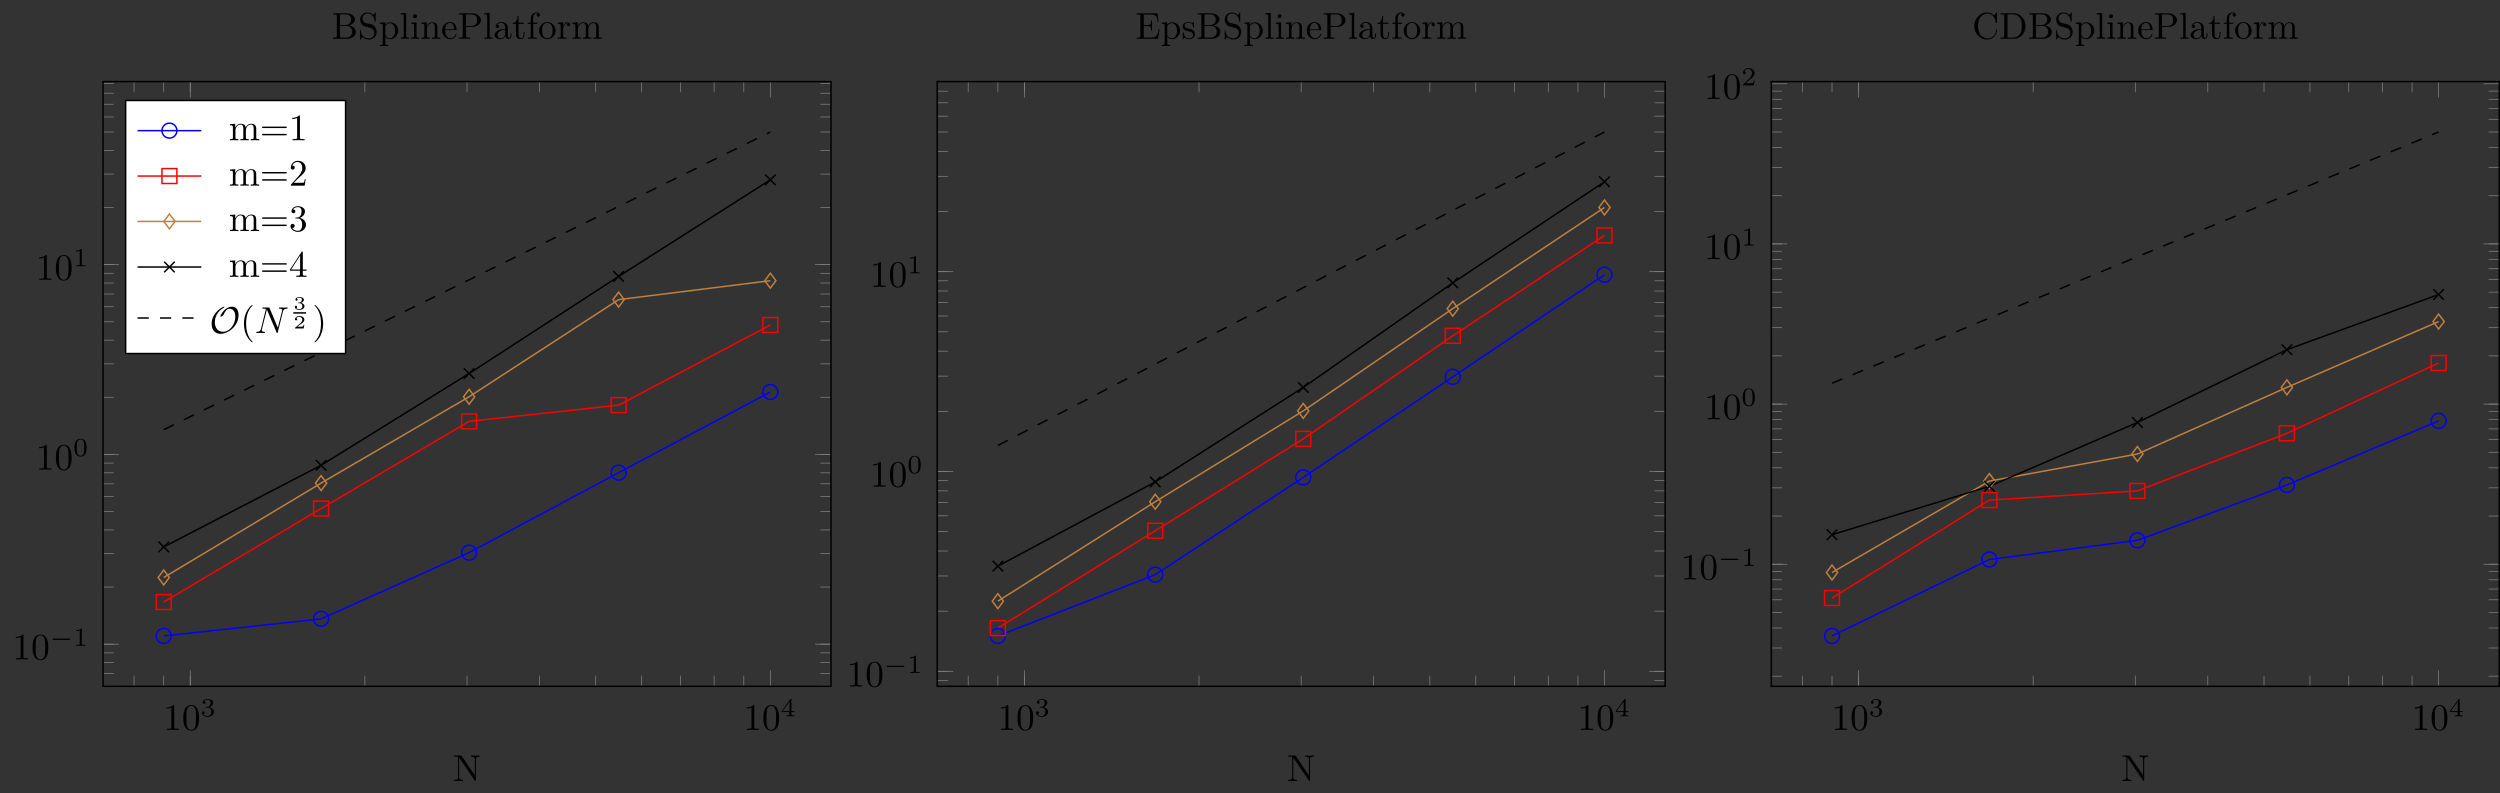 <?xml version="1.0" encoding="UTF-8"?>
<svg xmlns="http://www.w3.org/2000/svg" xmlns:xlink="http://www.w3.org/1999/xlink" width="667.211pt" height="211.764pt" viewBox="0 0 667.211 211.764" version="1.1">
<rect x="0" y="0" width="667.211" height="211.764" fill="#333333" stroke="none"/>
<defs>
<g>
<symbol overflow="visible" id="glyph0-0">
<path style="stroke:none;" d=""/>
</symbol>
<symbol overflow="visible" id="glyph0-1">
<path style="stroke:none;" d="M 2.938 -6.375 C 2.938 -6.625 2.938 -6.641 2.703 -6.641 C 2.078 -6 1.203 -6 0.891 -6 L 0.891 -5.688 C 1.094 -5.688 1.672 -5.688 2.188 -5.953 L 2.188 -0.781 C 2.188 -0.422 2.156 -0.312 1.266 -0.312 L 0.953 -0.312 L 0.953 0 C 1.297 -0.031 2.156 -0.031 2.562 -0.031 C 2.953 -0.031 3.828 -0.031 4.172 0 L 4.172 -0.312 L 3.859 -0.312 C 2.953 -0.312 2.938 -0.422 2.938 -0.781 Z M 2.938 -6.375 "/>
</symbol>
<symbol overflow="visible" id="glyph0-2">
<path style="stroke:none;" d="M 4.578 -3.188 C 4.578 -3.984 4.531 -4.781 4.188 -5.516 C 3.734 -6.484 2.906 -6.641 2.5 -6.641 C 1.891 -6.641 1.172 -6.375 0.75 -5.453 C 0.438 -4.766 0.391 -3.984 0.391 -3.188 C 0.391 -2.438 0.422 -1.547 0.844 -0.781 C 1.266 0.016 2 0.219 2.484 0.219 C 3.016 0.219 3.781 0.016 4.219 -0.938 C 4.531 -1.625 4.578 -2.406 4.578 -3.188 Z M 2.484 0 C 2.094 0 1.5 -0.25 1.328 -1.203 C 1.219 -1.797 1.219 -2.719 1.219 -3.312 C 1.219 -3.953 1.219 -4.609 1.297 -5.141 C 1.484 -6.328 2.234 -6.422 2.484 -6.422 C 2.812 -6.422 3.469 -6.234 3.656 -5.25 C 3.766 -4.688 3.766 -3.938 3.766 -3.312 C 3.766 -2.562 3.766 -1.891 3.656 -1.25 C 3.5 -0.297 2.938 0 2.484 0 Z M 2.484 0 "/>
</symbol>
<symbol overflow="visible" id="glyph0-3">
<path style="stroke:none;" d="M 3.297 2.391 C 3.297 2.359 3.297 2.344 3.125 2.172 C 1.891 0.922 1.562 -0.969 1.562 -2.5 C 1.562 -4.234 1.938 -5.969 3.172 -7.203 C 3.297 -7.328 3.297 -7.344 3.297 -7.375 C 3.297 -7.453 3.266 -7.484 3.203 -7.484 C 3.094 -7.484 2.203 -6.797 1.609 -5.531 C 1.109 -4.438 0.984 -3.328 0.984 -2.5 C 0.984 -1.719 1.094 -0.516 1.641 0.625 C 2.25 1.844 3.094 2.5 3.203 2.5 C 3.266 2.5 3.297 2.469 3.297 2.391 Z M 3.297 2.391 "/>
</symbol>
<symbol overflow="visible" id="glyph0-4">
<path style="stroke:none;" d="M 2.875 -2.5 C 2.875 -3.266 2.766 -4.469 2.219 -5.609 C 1.625 -6.828 0.766 -7.484 0.672 -7.484 C 0.609 -7.484 0.562 -7.438 0.562 -7.375 C 0.562 -7.344 0.562 -7.328 0.75 -7.141 C 1.734 -6.156 2.297 -4.578 2.297 -2.5 C 2.297 -0.781 1.938 0.969 0.703 2.219 C 0.562 2.344 0.562 2.359 0.562 2.391 C 0.562 2.453 0.609 2.5 0.672 2.5 C 0.766 2.5 1.672 1.812 2.25 0.547 C 2.766 -0.547 2.875 -1.656 2.875 -2.5 Z M 2.875 -2.5 "/>
</symbol>
<symbol overflow="visible" id="glyph1-0">
<path style="stroke:none;" d=""/>
</symbol>
<symbol overflow="visible" id="glyph1-1">
<path style="stroke:none;" d="M 1.906 -2.328 C 2.453 -2.328 2.844 -1.953 2.844 -1.203 C 2.844 -0.344 2.328 -0.078 1.938 -0.078 C 1.656 -0.078 1.031 -0.156 0.75 -0.578 C 1.078 -0.578 1.156 -0.812 1.156 -0.969 C 1.156 -1.188 0.984 -1.344 0.766 -1.344 C 0.578 -1.344 0.375 -1.219 0.375 -0.938 C 0.375 -0.281 1.094 0.141 1.938 0.141 C 2.906 0.141 3.578 -0.516 3.578 -1.203 C 3.578 -1.75 3.141 -2.297 2.375 -2.453 C 3.094 -2.719 3.359 -3.234 3.359 -3.672 C 3.359 -4.219 2.734 -4.625 1.953 -4.625 C 1.188 -4.625 0.594 -4.25 0.594 -3.688 C 0.594 -3.453 0.75 -3.328 0.953 -3.328 C 1.172 -3.328 1.312 -3.484 1.312 -3.672 C 1.312 -3.875 1.172 -4.031 0.953 -4.047 C 1.203 -4.344 1.672 -4.422 1.938 -4.422 C 2.25 -4.422 2.688 -4.266 2.688 -3.672 C 2.688 -3.375 2.594 -3.047 2.406 -2.844 C 2.188 -2.578 1.984 -2.562 1.641 -2.531 C 1.469 -2.516 1.453 -2.516 1.422 -2.516 C 1.406 -2.516 1.344 -2.5 1.344 -2.422 C 1.344 -2.328 1.406 -2.328 1.531 -2.328 Z M 1.906 -2.328 "/>
</symbol>
<symbol overflow="visible" id="glyph1-2">
<path style="stroke:none;" d="M 3.688 -1.141 L 3.688 -1.391 L 2.906 -1.391 L 2.906 -4.5 C 2.906 -4.641 2.906 -4.703 2.766 -4.703 C 2.672 -4.703 2.641 -4.703 2.578 -4.594 L 0.266 -1.391 L 0.266 -1.141 L 2.328 -1.141 L 2.328 -0.578 C 2.328 -0.328 2.328 -0.25 1.75 -0.25 L 1.562 -0.25 L 1.562 0 C 1.922 -0.016 2.359 -0.031 2.609 -0.031 C 2.875 -0.031 3.312 -0.016 3.672 0 L 3.672 -0.25 L 3.484 -0.25 C 2.906 -0.25 2.906 -0.328 2.906 -0.578 L 2.906 -1.141 Z M 2.375 -3.938 L 2.375 -1.391 L 0.531 -1.391 Z M 2.375 -3.938 "/>
</symbol>
<symbol overflow="visible" id="glyph1-3">
<path style="stroke:none;" d="M 2.328 -4.438 C 2.328 -4.625 2.328 -4.625 2.125 -4.625 C 1.672 -4.188 1.047 -4.188 0.766 -4.188 L 0.766 -3.938 C 0.922 -3.938 1.391 -3.938 1.766 -4.125 L 1.766 -0.578 C 1.766 -0.344 1.766 -0.25 1.078 -0.25 L 0.812 -0.25 L 0.812 0 C 0.938 0 1.797 -0.031 2.047 -0.031 C 2.266 -0.031 3.141 0 3.297 0 L 3.297 -0.25 L 3.031 -0.25 C 2.328 -0.25 2.328 -0.344 2.328 -0.578 Z M 2.328 -4.438 "/>
</symbol>
<symbol overflow="visible" id="glyph1-4">
<path style="stroke:none;" d="M 3.594 -2.219 C 3.594 -2.984 3.5 -3.547 3.188 -4.031 C 2.969 -4.344 2.531 -4.625 1.984 -4.625 C 0.359 -4.625 0.359 -2.719 0.359 -2.219 C 0.359 -1.719 0.359 0.141 1.984 0.141 C 3.594 0.141 3.594 -1.719 3.594 -2.219 Z M 1.984 -0.062 C 1.656 -0.062 1.234 -0.25 1.094 -0.812 C 1 -1.219 1 -1.797 1 -2.312 C 1 -2.828 1 -3.359 1.094 -3.734 C 1.25 -4.281 1.688 -4.438 1.984 -4.438 C 2.359 -4.438 2.719 -4.203 2.844 -3.797 C 2.953 -3.422 2.969 -2.922 2.969 -2.312 C 2.969 -1.797 2.969 -1.281 2.875 -0.844 C 2.734 -0.203 2.266 -0.062 1.984 -0.062 Z M 1.984 -0.062 "/>
</symbol>
<symbol overflow="visible" id="glyph1-5">
<path style="stroke:none;" d="M 3.516 -1.266 L 3.281 -1.266 C 3.266 -1.109 3.188 -0.703 3.094 -0.641 C 3.047 -0.594 2.516 -0.594 2.406 -0.594 L 1.125 -0.594 C 1.859 -1.234 2.109 -1.438 2.516 -1.766 C 3.031 -2.172 3.516 -2.609 3.516 -3.266 C 3.516 -4.109 2.781 -4.625 1.891 -4.625 C 1.031 -4.625 0.438 -4.016 0.438 -3.375 C 0.438 -3.031 0.734 -2.984 0.812 -2.984 C 0.969 -2.984 1.172 -3.109 1.172 -3.359 C 1.172 -3.484 1.125 -3.734 0.766 -3.734 C 0.984 -4.219 1.453 -4.375 1.781 -4.375 C 2.484 -4.375 2.844 -3.828 2.844 -3.266 C 2.844 -2.656 2.406 -2.188 2.188 -1.938 L 0.516 -0.266 C 0.438 -0.203 0.438 -0.188 0.438 0 L 3.312 0 Z M 3.516 -1.266 "/>
</symbol>
<symbol overflow="visible" id="glyph2-0">
<path style="stroke:none;" d=""/>
</symbol>
<symbol overflow="visible" id="glyph2-1">
<path style="stroke:none;" d="M 5.188 -1.578 C 5.297 -1.578 5.469 -1.578 5.469 -1.734 C 5.469 -1.922 5.297 -1.922 5.188 -1.922 L 1.031 -1.922 C 0.922 -1.922 0.75 -1.922 0.75 -1.75 C 0.75 -1.578 0.906 -1.578 1.031 -1.578 Z M 5.188 -1.578 "/>
</symbol>
<symbol overflow="visible" id="glyph3-0">
<path style="stroke:none;" d=""/>
</symbol>
<symbol overflow="visible" id="glyph3-1">
<path style="stroke:none;" d="M 7.141 -6.5 L 7.141 -6.812 L 5.969 -6.781 L 4.812 -6.812 L 4.812 -6.5 C 5.828 -6.5 5.828 -6.031 5.828 -5.766 L 5.828 -1.5 L 2.312 -6.672 C 2.219 -6.797 2.219 -6.812 2.031 -6.812 L 0.328 -6.812 L 0.328 -6.5 L 0.625 -6.5 C 0.766 -6.5 0.969 -6.484 1.109 -6.484 C 1.344 -6.453 1.359 -6.438 1.359 -6.25 L 1.359 -1.047 C 1.359 -0.781 1.359 -0.312 0.328 -0.312 L 0.328 0 L 1.5 -0.031 L 2.656 0 L 2.656 -0.312 C 1.641 -0.312 1.641 -0.781 1.641 -1.047 L 1.641 -6.234 C 1.688 -6.188 1.688 -6.172 1.734 -6.109 L 5.797 -0.125 C 5.891 -0.016 5.906 0 5.969 0 C 6.109 0 6.109 -0.062 6.109 -0.266 L 6.109 -5.766 C 6.109 -6.031 6.109 -6.5 7.141 -6.5 Z M 7.141 -6.5 "/>
</symbol>
<symbol overflow="visible" id="glyph3-2">
<path style="stroke:none;" d="M 6.484 -1.828 C 6.484 -2.688 5.672 -3.438 4.562 -3.562 C 5.531 -3.75 6.219 -4.391 6.219 -5.125 C 6.219 -5.984 5.297 -6.812 4 -6.812 L 0.359 -6.812 L 0.359 -6.5 L 0.594 -6.5 C 1.359 -6.5 1.391 -6.391 1.391 -6.031 L 1.391 -0.781 C 1.391 -0.422 1.359 -0.312 0.594 -0.312 L 0.359 -0.312 L 0.359 0 L 4.266 0 C 5.594 0 6.484 -0.891 6.484 -1.828 Z M 5.25 -5.125 C 5.25 -4.484 4.766 -3.656 3.656 -3.656 L 2.219 -3.656 L 2.219 -6.094 C 2.219 -6.438 2.234 -6.5 2.703 -6.5 L 3.938 -6.5 C 4.906 -6.5 5.25 -5.656 5.25 -5.125 Z M 5.5 -1.828 C 5.5 -1.125 4.969 -0.312 3.953 -0.312 L 2.703 -0.312 C 2.234 -0.312 2.219 -0.375 2.219 -0.703 L 2.219 -3.422 L 4.094 -3.422 C 5.078 -3.422 5.5 -2.5 5.5 -1.828 Z M 5.5 -1.828 "/>
</symbol>
<symbol overflow="visible" id="glyph3-3">
<path style="stroke:none;" d="M 4.969 -1.859 C 4.969 -2.844 4.312 -3.672 3.484 -3.875 L 2.203 -4.172 C 1.578 -4.328 1.203 -4.859 1.203 -5.438 C 1.203 -6.141 1.734 -6.75 2.516 -6.75 C 4.172 -6.75 4.391 -5.109 4.453 -4.672 C 4.469 -4.609 4.469 -4.547 4.578 -4.547 C 4.703 -4.547 4.703 -4.594 4.703 -4.781 L 4.703 -6.781 C 4.703 -6.953 4.703 -7.031 4.594 -7.031 C 4.531 -7.031 4.516 -7.016 4.453 -6.891 L 4.094 -6.328 C 3.797 -6.625 3.391 -7.031 2.5 -7.031 C 1.391 -7.031 0.562 -6.156 0.562 -5.094 C 0.562 -4.266 1.094 -3.531 1.859 -3.266 C 1.969 -3.234 2.484 -3.109 3.188 -2.938 C 3.453 -2.875 3.75 -2.797 4.031 -2.438 C 4.234 -2.172 4.344 -1.844 4.344 -1.516 C 4.344 -0.812 3.844 -0.094 3 -0.094 C 2.719 -0.094 1.953 -0.141 1.422 -0.625 C 0.844 -1.172 0.812 -1.797 0.812 -2.156 C 0.797 -2.266 0.719 -2.266 0.688 -2.266 C 0.562 -2.266 0.562 -2.188 0.562 -2.016 L 0.562 -0.016 C 0.562 0.156 0.562 0.219 0.672 0.219 C 0.734 0.219 0.75 0.203 0.812 0.094 C 0.812 0.094 0.844 0.047 1.172 -0.484 C 1.484 -0.141 2.125 0.219 3.016 0.219 C 4.172 0.219 4.969 -0.75 4.969 -1.859 Z M 4.969 -1.859 "/>
</symbol>
<symbol overflow="visible" id="glyph3-4">
<path style="stroke:none;" d="M 5.188 -2.156 C 5.188 -3.422 4.234 -4.406 3.109 -4.406 C 2.328 -4.406 1.906 -3.969 1.719 -3.75 L 1.719 -4.406 L 0.281 -4.297 L 0.281 -3.984 C 0.984 -3.984 1.062 -3.922 1.062 -3.484 L 1.062 1.172 C 1.062 1.625 0.953 1.625 0.281 1.625 L 0.281 1.938 L 1.391 1.906 L 2.516 1.938 L 2.516 1.625 C 1.859 1.625 1.75 1.625 1.75 1.172 L 1.75 -0.594 C 1.797 -0.422 2.219 0.109 2.969 0.109 C 4.156 0.109 5.188 -0.875 5.188 -2.156 Z M 4.359 -2.156 C 4.359 -0.953 3.672 -0.109 2.938 -0.109 C 2.531 -0.109 2.156 -0.312 1.891 -0.719 C 1.75 -0.922 1.75 -0.938 1.75 -1.141 L 1.75 -3.359 C 2.031 -3.875 2.516 -4.156 3.031 -4.156 C 3.766 -4.156 4.359 -3.281 4.359 -2.156 Z M 4.359 -2.156 "/>
</symbol>
<symbol overflow="visible" id="glyph3-5">
<path style="stroke:none;" d="M 2.547 0 L 2.547 -0.312 C 1.875 -0.312 1.766 -0.312 1.766 -0.75 L 1.766 -6.922 L 0.328 -6.812 L 0.328 -6.5 C 1.031 -6.5 1.109 -6.438 1.109 -5.938 L 1.109 -0.75 C 1.109 -0.312 1 -0.312 0.328 -0.312 L 0.328 0 L 1.438 -0.031 Z M 2.547 0 "/>
</symbol>
<symbol overflow="visible" id="glyph3-6">
<path style="stroke:none;" d="M 2.469 0 L 2.469 -0.312 C 1.797 -0.312 1.766 -0.359 1.766 -0.75 L 1.766 -4.406 L 0.375 -4.297 L 0.375 -3.984 C 1.016 -3.984 1.109 -3.922 1.109 -3.438 L 1.109 -0.75 C 1.109 -0.312 1 -0.312 0.328 -0.312 L 0.328 0 L 1.422 -0.031 C 1.781 -0.031 2.125 -0.016 2.469 0 Z M 1.906 -6.016 C 1.906 -6.297 1.688 -6.547 1.391 -6.547 C 1.047 -6.547 0.844 -6.266 0.844 -6.016 C 0.844 -5.75 1.078 -5.5 1.375 -5.5 C 1.719 -5.5 1.906 -5.766 1.906 -6.016 Z M 1.906 -6.016 "/>
</symbol>
<symbol overflow="visible" id="glyph3-7">
<path style="stroke:none;" d="M 5.328 0 L 5.328 -0.312 C 4.812 -0.312 4.562 -0.312 4.562 -0.609 L 4.562 -2.516 C 4.562 -3.375 4.562 -3.672 4.25 -4.031 C 4.109 -4.203 3.781 -4.406 3.203 -4.406 C 2.469 -4.406 2 -3.984 1.719 -3.359 L 1.719 -4.406 L 0.312 -4.297 L 0.312 -3.984 C 1.016 -3.984 1.094 -3.922 1.094 -3.422 L 1.094 -0.75 C 1.094 -0.312 0.984 -0.312 0.312 -0.312 L 0.312 0 L 1.453 -0.031 L 2.562 0 L 2.562 -0.312 C 1.891 -0.312 1.781 -0.312 1.781 -0.75 L 1.781 -2.594 C 1.781 -3.625 2.5 -4.188 3.125 -4.188 C 3.766 -4.188 3.875 -3.656 3.875 -3.078 L 3.875 -0.75 C 3.875 -0.312 3.766 -0.312 3.094 -0.312 L 3.094 0 L 4.219 -0.031 Z M 5.328 0 "/>
</symbol>
<symbol overflow="visible" id="glyph3-8">
<path style="stroke:none;" d="M 4.141 -1.188 C 4.141 -1.281 4.062 -1.312 4 -1.312 C 3.922 -1.312 3.891 -1.25 3.875 -1.172 C 3.531 -0.141 2.625 -0.141 2.531 -0.141 C 2.031 -0.141 1.641 -0.438 1.406 -0.812 C 1.109 -1.281 1.109 -1.938 1.109 -2.297 L 3.891 -2.297 C 4.109 -2.297 4.141 -2.297 4.141 -2.516 C 4.141 -3.5 3.594 -4.469 2.359 -4.469 C 1.203 -4.469 0.281 -3.438 0.281 -2.188 C 0.281 -0.859 1.328 0.109 2.469 0.109 C 3.688 0.109 4.141 -1 4.141 -1.188 Z M 3.484 -2.516 L 1.109 -2.516 C 1.172 -4 2.016 -4.25 2.359 -4.25 C 3.375 -4.25 3.484 -2.906 3.484 -2.516 Z M 3.484 -2.516 "/>
</symbol>
<symbol overflow="visible" id="glyph3-9">
<path style="stroke:none;" d="M 6.219 -4.953 C 6.219 -5.938 5.234 -6.812 3.875 -6.812 L 0.344 -6.812 L 0.344 -6.5 L 0.594 -6.5 C 1.359 -6.5 1.375 -6.391 1.375 -6.031 L 1.375 -0.781 C 1.375 -0.422 1.359 -0.312 0.594 -0.312 L 0.344 -0.312 L 0.344 0 C 0.703 -0.031 1.438 -0.031 1.812 -0.031 C 2.188 -0.031 2.938 -0.031 3.297 0 L 3.297 -0.312 L 3.047 -0.312 C 2.281 -0.312 2.266 -0.422 2.266 -0.781 L 2.266 -3.156 L 3.953 -3.156 C 5.141 -3.156 6.219 -3.953 6.219 -4.953 Z M 5.188 -4.953 C 5.188 -4.484 5.188 -3.406 3.609 -3.406 L 2.234 -3.406 L 2.234 -6.094 C 2.234 -6.438 2.25 -6.5 2.719 -6.5 L 3.609 -6.5 C 5.188 -6.5 5.188 -5.438 5.188 -4.953 Z M 5.188 -4.953 "/>
</symbol>
<symbol overflow="visible" id="glyph3-10">
<path style="stroke:none;" d="M 4.812 -0.891 L 4.812 -1.453 L 4.562 -1.453 L 4.562 -0.891 C 4.562 -0.312 4.312 -0.25 4.203 -0.25 C 3.875 -0.25 3.844 -0.703 3.844 -0.75 L 3.844 -2.734 C 3.844 -3.156 3.844 -3.547 3.484 -3.922 C 3.094 -4.312 2.594 -4.469 2.109 -4.469 C 1.297 -4.469 0.609 -4 0.609 -3.344 C 0.609 -3.047 0.812 -2.875 1.062 -2.875 C 1.344 -2.875 1.531 -3.078 1.531 -3.328 C 1.531 -3.453 1.469 -3.781 1.016 -3.781 C 1.281 -4.141 1.781 -4.25 2.094 -4.25 C 2.578 -4.25 3.156 -3.859 3.156 -2.969 L 3.156 -2.609 C 2.641 -2.578 1.938 -2.547 1.312 -2.25 C 0.562 -1.906 0.312 -1.391 0.312 -0.953 C 0.312 -0.141 1.281 0.109 1.906 0.109 C 2.578 0.109 3.031 -0.297 3.219 -0.75 C 3.266 -0.359 3.531 0.062 4 0.062 C 4.203 0.062 4.812 -0.078 4.812 -0.891 Z M 3.156 -1.391 C 3.156 -0.453 2.438 -0.109 1.984 -0.109 C 1.5 -0.109 1.094 -0.453 1.094 -0.953 C 1.094 -1.5 1.5 -2.328 3.156 -2.391 Z M 3.156 -1.391 "/>
</symbol>
<symbol overflow="visible" id="glyph3-11">
<path style="stroke:none;" d="M 3.312 -1.234 L 3.312 -1.797 L 3.062 -1.797 L 3.062 -1.25 C 3.062 -0.516 2.766 -0.141 2.391 -0.141 C 1.719 -0.141 1.719 -1.047 1.719 -1.219 L 1.719 -3.984 L 3.156 -3.984 L 3.156 -4.297 L 1.719 -4.297 L 1.719 -6.125 L 1.469 -6.125 C 1.469 -5.312 1.172 -4.25 0.188 -4.203 L 0.188 -3.984 L 1.031 -3.984 L 1.031 -1.234 C 1.031 -0.016 1.969 0.109 2.328 0.109 C 3.031 0.109 3.312 -0.594 3.312 -1.234 Z M 3.312 -1.234 "/>
</symbol>
<symbol overflow="visible" id="glyph3-12">
<path style="stroke:none;" d="M 3.562 -6.328 C 3.562 -6.703 3.188 -7.031 2.656 -7.031 C 1.969 -7.031 1.109 -6.5 1.109 -5.438 L 1.109 -4.297 L 0.328 -4.297 L 0.328 -3.984 L 1.109 -3.984 L 1.109 -0.75 C 1.109 -0.312 1 -0.312 0.344 -0.312 L 0.344 0 L 1.469 -0.031 C 1.875 -0.031 2.344 -0.031 2.734 0 L 2.734 -0.312 L 2.531 -0.312 C 1.797 -0.312 1.781 -0.422 1.781 -0.781 L 1.781 -3.984 L 2.906 -3.984 L 2.906 -4.297 L 1.75 -4.297 L 1.75 -5.453 C 1.75 -6.328 2.219 -6.812 2.656 -6.812 C 2.688 -6.812 2.844 -6.812 2.984 -6.734 C 2.875 -6.703 2.688 -6.562 2.688 -6.312 C 2.688 -6.094 2.844 -5.891 3.125 -5.891 C 3.406 -5.891 3.562 -6.094 3.562 -6.328 Z M 3.562 -6.328 "/>
</symbol>
<symbol overflow="visible" id="glyph3-13">
<path style="stroke:none;" d="M 4.688 -2.141 C 4.688 -3.406 3.703 -4.469 2.5 -4.469 C 1.25 -4.469 0.281 -3.375 0.281 -2.141 C 0.281 -0.844 1.312 0.109 2.484 0.109 C 3.688 0.109 4.688 -0.875 4.688 -2.141 Z M 3.875 -2.219 C 3.875 -1.859 3.875 -1.312 3.656 -0.875 C 3.422 -0.422 2.984 -0.141 2.5 -0.141 C 2.062 -0.141 1.625 -0.344 1.359 -0.812 C 1.109 -1.25 1.109 -1.859 1.109 -2.219 C 1.109 -2.609 1.109 -3.141 1.344 -3.578 C 1.609 -4.031 2.078 -4.25 2.484 -4.25 C 2.922 -4.25 3.344 -4.031 3.609 -3.594 C 3.875 -3.172 3.875 -2.594 3.875 -2.219 Z M 3.875 -2.219 "/>
</symbol>
<symbol overflow="visible" id="glyph3-14">
<path style="stroke:none;" d="M 3.625 -3.797 C 3.625 -4.109 3.312 -4.406 2.891 -4.406 C 2.156 -4.406 1.797 -3.734 1.672 -3.312 L 1.672 -4.406 L 0.281 -4.297 L 0.281 -3.984 C 0.984 -3.984 1.062 -3.922 1.062 -3.422 L 1.062 -0.75 C 1.062 -0.312 0.953 -0.312 0.281 -0.312 L 0.281 0 L 1.422 -0.031 C 1.812 -0.031 2.281 -0.031 2.688 0 L 2.688 -0.312 L 2.469 -0.312 C 1.734 -0.312 1.719 -0.422 1.719 -0.781 L 1.719 -2.312 C 1.719 -3.297 2.141 -4.188 2.891 -4.188 C 2.953 -4.188 2.984 -4.188 3 -4.172 C 2.969 -4.172 2.766 -4.047 2.766 -3.781 C 2.766 -3.516 2.984 -3.359 3.203 -3.359 C 3.375 -3.359 3.625 -3.484 3.625 -3.797 Z M 3.625 -3.797 "/>
</symbol>
<symbol overflow="visible" id="glyph3-15">
<path style="stroke:none;" d="M 8.109 0 L 8.109 -0.312 C 7.594 -0.312 7.344 -0.312 7.328 -0.609 L 7.328 -2.516 C 7.328 -3.375 7.328 -3.672 7.016 -4.031 C 6.875 -4.203 6.547 -4.406 5.969 -4.406 C 5.141 -4.406 4.688 -3.812 4.531 -3.422 C 4.391 -4.297 3.656 -4.406 3.203 -4.406 C 2.469 -4.406 2 -3.984 1.719 -3.359 L 1.719 -4.406 L 0.312 -4.297 L 0.312 -3.984 C 1.016 -3.984 1.094 -3.922 1.094 -3.422 L 1.094 -0.75 C 1.094 -0.312 0.984 -0.312 0.312 -0.312 L 0.312 0 L 1.453 -0.031 L 2.562 0 L 2.562 -0.312 C 1.891 -0.312 1.781 -0.312 1.781 -0.75 L 1.781 -2.594 C 1.781 -3.625 2.5 -4.188 3.125 -4.188 C 3.766 -4.188 3.875 -3.656 3.875 -3.078 L 3.875 -0.75 C 3.875 -0.312 3.766 -0.312 3.094 -0.312 L 3.094 0 L 4.219 -0.031 L 5.328 0 L 5.328 -0.312 C 4.672 -0.312 4.562 -0.312 4.562 -0.75 L 4.562 -2.594 C 4.562 -3.625 5.266 -4.188 5.906 -4.188 C 6.531 -4.188 6.641 -3.656 6.641 -3.078 L 6.641 -0.75 C 6.641 -0.312 6.531 -0.312 5.859 -0.312 L 5.859 0 L 6.984 -0.031 Z M 8.109 0 "/>
</symbol>
<symbol overflow="visible" id="glyph3-16">
<path style="stroke:none;" d="M 7.188 -3.453 C 7.188 -3.656 7 -3.656 6.859 -3.656 L 0.891 -3.656 C 0.75 -3.656 0.562 -3.656 0.562 -3.453 C 0.562 -3.266 0.75 -3.266 0.891 -3.266 L 6.844 -3.266 C 7 -3.266 7.188 -3.266 7.188 -3.453 Z M 7.188 -1.531 C 7.188 -1.719 7 -1.719 6.844 -1.719 L 0.891 -1.719 C 0.75 -1.719 0.562 -1.719 0.562 -1.531 C 0.562 -1.328 0.75 -1.328 0.891 -1.328 L 6.859 -1.328 C 7 -1.328 7.188 -1.328 7.188 -1.531 Z M 7.188 -1.531 "/>
</symbol>
<symbol overflow="visible" id="glyph3-17">
<path style="stroke:none;" d="M 4.172 0 L 4.172 -0.312 L 3.859 -0.312 C 2.953 -0.312 2.938 -0.422 2.938 -0.781 L 2.938 -6.375 C 2.938 -6.625 2.938 -6.641 2.703 -6.641 C 2.078 -6 1.203 -6 0.891 -6 L 0.891 -5.688 C 1.094 -5.688 1.672 -5.688 2.188 -5.953 L 2.188 -0.781 C 2.188 -0.422 2.156 -0.312 1.266 -0.312 L 0.953 -0.312 L 0.953 0 C 1.297 -0.031 2.156 -0.031 2.562 -0.031 C 2.953 -0.031 3.828 -0.031 4.172 0 Z M 4.172 0 "/>
</symbol>
<symbol overflow="visible" id="glyph3-18">
<path style="stroke:none;" d="M 4.469 -1.734 L 4.234 -1.734 C 4.172 -1.438 4.109 -1 4 -0.844 C 3.938 -0.766 3.281 -0.766 3.062 -0.766 L 1.266 -0.766 L 2.328 -1.797 C 3.875 -3.172 4.469 -3.703 4.469 -4.703 C 4.469 -5.844 3.578 -6.641 2.359 -6.641 C 1.234 -6.641 0.5 -5.719 0.5 -4.828 C 0.5 -4.281 1 -4.281 1.031 -4.281 C 1.203 -4.281 1.547 -4.391 1.547 -4.812 C 1.547 -5.062 1.359 -5.328 1.016 -5.328 C 0.938 -5.328 0.922 -5.328 0.891 -5.312 C 1.109 -5.969 1.656 -6.328 2.234 -6.328 C 3.141 -6.328 3.562 -5.516 3.562 -4.703 C 3.562 -3.906 3.078 -3.125 2.516 -2.5 L 0.609 -0.375 C 0.5 -0.266 0.5 -0.234 0.5 0 L 4.203 0 Z M 4.469 -1.734 "/>
</symbol>
<symbol overflow="visible" id="glyph3-19">
<path style="stroke:none;" d="M 4.562 -1.703 C 4.562 -2.516 3.922 -3.297 2.891 -3.516 C 3.703 -3.781 4.281 -4.469 4.281 -5.266 C 4.281 -6.078 3.406 -6.641 2.453 -6.641 C 1.453 -6.641 0.688 -6.047 0.688 -5.281 C 0.688 -4.953 0.906 -4.766 1.203 -4.766 C 1.5 -4.766 1.703 -4.984 1.703 -5.281 C 1.703 -5.766 1.234 -5.766 1.094 -5.766 C 1.391 -6.266 2.047 -6.391 2.406 -6.391 C 2.828 -6.391 3.375 -6.172 3.375 -5.281 C 3.375 -5.156 3.344 -4.578 3.094 -4.141 C 2.797 -3.656 2.453 -3.625 2.203 -3.625 C 2.125 -3.609 1.891 -3.594 1.812 -3.594 C 1.734 -3.578 1.672 -3.562 1.672 -3.469 C 1.672 -3.359 1.734 -3.359 1.906 -3.359 L 2.344 -3.359 C 3.156 -3.359 3.531 -2.688 3.531 -1.703 C 3.531 -0.344 2.844 -0.062 2.406 -0.062 C 1.969 -0.062 1.219 -0.234 0.875 -0.812 C 1.219 -0.766 1.531 -0.984 1.531 -1.359 C 1.531 -1.719 1.266 -1.922 0.984 -1.922 C 0.734 -1.922 0.422 -1.781 0.422 -1.344 C 0.422 -0.438 1.344 0.219 2.438 0.219 C 3.656 0.219 4.562 -0.688 4.562 -1.703 Z M 4.562 -1.703 "/>
</symbol>
<symbol overflow="visible" id="glyph3-20">
<path style="stroke:none;" d="M 4.688 -1.641 L 4.688 -1.953 L 3.703 -1.953 L 3.703 -6.484 C 3.703 -6.688 3.703 -6.75 3.531 -6.75 C 3.453 -6.75 3.422 -6.75 3.344 -6.625 L 0.281 -1.953 L 0.281 -1.641 L 2.938 -1.641 L 2.938 -0.781 C 2.938 -0.422 2.906 -0.312 2.172 -0.312 L 1.969 -0.312 L 1.969 0 C 2.375 -0.031 2.891 -0.031 3.312 -0.031 C 3.734 -0.031 4.25 -0.031 4.672 0 L 4.672 -0.312 L 4.453 -0.312 C 3.719 -0.312 3.703 -0.422 3.703 -0.781 L 3.703 -1.641 Z M 2.984 -1.953 L 0.562 -1.953 L 2.984 -5.672 Z M 2.984 -1.953 "/>
</symbol>
<symbol overflow="visible" id="glyph3-21">
<path style="stroke:none;" d="M 6.5 -2.578 L 6.25 -2.578 C 6 -1.031 5.766 -0.312 4.062 -0.312 L 2.734 -0.312 C 2.266 -0.312 2.25 -0.375 2.25 -0.703 L 2.25 -3.375 L 3.141 -3.375 C 4.109 -3.375 4.219 -3.047 4.219 -2.203 L 4.469 -2.203 L 4.469 -4.844 L 4.219 -4.844 C 4.219 -3.984 4.109 -3.672 3.141 -3.672 L 2.25 -3.672 L 2.25 -6.078 C 2.25 -6.406 2.266 -6.469 2.734 -6.469 L 4.016 -6.469 C 5.547 -6.469 5.812 -5.922 5.969 -4.531 L 6.219 -4.531 L 5.938 -6.781 L 0.328 -6.781 L 0.328 -6.469 L 0.562 -6.469 C 1.328 -6.469 1.359 -6.359 1.359 -6 L 1.359 -0.781 C 1.359 -0.422 1.328 -0.312 0.562 -0.312 L 0.328 -0.312 L 0.328 0 L 6.078 0 Z M 6.5 -2.578 "/>
</symbol>
<symbol overflow="visible" id="glyph3-22">
<path style="stroke:none;" d="M 3.594 -1.281 C 3.594 -1.797 3.297 -2.109 3.172 -2.219 C 2.844 -2.547 2.453 -2.625 2.031 -2.703 C 1.469 -2.812 0.812 -2.938 0.812 -3.516 C 0.812 -3.875 1.062 -4.281 1.922 -4.281 C 3.016 -4.281 3.078 -3.375 3.094 -3.078 C 3.094 -2.984 3.203 -2.984 3.203 -2.984 C 3.344 -2.984 3.344 -3.031 3.344 -3.219 L 3.344 -4.234 C 3.344 -4.391 3.344 -4.469 3.234 -4.469 C 3.188 -4.469 3.156 -4.469 3.031 -4.344 C 3 -4.312 2.906 -4.219 2.859 -4.188 C 2.484 -4.469 2.078 -4.469 1.922 -4.469 C 0.703 -4.469 0.328 -3.797 0.328 -3.234 C 0.328 -2.891 0.484 -2.609 0.75 -2.391 C 1.078 -2.141 1.359 -2.078 2.078 -1.938 C 2.297 -1.891 3.109 -1.734 3.109 -1.016 C 3.109 -0.516 2.766 -0.109 1.984 -0.109 C 1.141 -0.109 0.781 -0.672 0.594 -1.531 C 0.562 -1.656 0.562 -1.688 0.453 -1.688 C 0.328 -1.688 0.328 -1.625 0.328 -1.453 L 0.328 -0.125 C 0.328 0.047 0.328 0.109 0.438 0.109 C 0.484 0.109 0.5 0.094 0.688 -0.094 C 0.703 -0.109 0.703 -0.125 0.891 -0.312 C 1.328 0.094 1.781 0.109 1.984 0.109 C 3.125 0.109 3.594 -0.562 3.594 -1.281 Z M 3.594 -1.281 "/>
</symbol>
<symbol overflow="visible" id="glyph3-23">
<path style="stroke:none;" d="M 6.625 -2.328 C 6.625 -2.422 6.625 -2.5 6.5 -2.5 C 6.391 -2.5 6.391 -2.438 6.375 -2.328 C 6.297 -0.906 5.234 -0.094 4.141 -0.094 C 3.531 -0.094 1.578 -0.422 1.578 -3.406 C 1.578 -6.375 3.531 -6.719 4.141 -6.719 C 5.219 -6.719 6.109 -5.812 6.312 -4.359 C 6.328 -4.219 6.328 -4.188 6.469 -4.188 C 6.625 -4.188 6.625 -4.219 6.625 -4.422 L 6.625 -6.781 C 6.625 -6.953 6.625 -7.031 6.516 -7.031 C 6.484 -7.031 6.438 -7.031 6.359 -6.906 L 5.859 -6.172 C 5.5 -6.531 4.984 -7.031 4.031 -7.031 C 2.156 -7.031 0.562 -5.438 0.562 -3.406 C 0.562 -1.344 2.172 0.219 4.031 0.219 C 5.656 0.219 6.625 -1.172 6.625 -2.328 Z M 6.625 -2.328 "/>
</symbol>
<symbol overflow="visible" id="glyph3-24">
<path style="stroke:none;" d="M 7.047 -3.344 C 7.047 -5.25 5.703 -6.812 4 -6.812 L 0.344 -6.812 L 0.344 -6.5 L 0.594 -6.5 C 1.359 -6.5 1.375 -6.391 1.375 -6.031 L 1.375 -0.781 C 1.375 -0.422 1.359 -0.312 0.594 -0.312 L 0.344 -0.312 L 0.344 0 L 4 0 C 5.672 0 7.047 -1.469 7.047 -3.344 Z M 6.047 -3.344 C 6.047 -2.25 5.859 -1.641 5.5 -1.156 C 5.297 -0.891 4.734 -0.312 3.734 -0.312 L 2.719 -0.312 C 2.25 -0.312 2.234 -0.375 2.234 -0.703 L 2.234 -6.094 C 2.234 -6.438 2.25 -6.5 2.719 -6.5 L 3.719 -6.5 C 4.344 -6.5 5.031 -6.281 5.531 -5.578 C 5.969 -4.984 6.047 -4.125 6.047 -3.344 Z M 6.047 -3.344 "/>
</symbol>
<symbol overflow="visible" id="glyph4-0">
<path style="stroke:none;" d=""/>
</symbol>
<symbol overflow="visible" id="glyph4-1">
<path style="stroke:none;" d="M 7.75 -4.812 C 7.75 -6.078 7.188 -7.031 5.969 -7.031 C 4.938 -7.031 4.062 -6.188 3.984 -6.125 C 3.188 -5.344 2.891 -4.453 2.891 -4.422 C 2.891 -4.359 2.938 -4.359 2.984 -4.359 C 3.188 -4.359 3.344 -4.453 3.484 -4.562 C 3.672 -4.688 3.672 -4.719 3.781 -4.953 C 3.875 -5.156 4.109 -5.641 4.469 -6.062 C 4.719 -6.328 4.922 -6.484 5.312 -6.484 C 6.281 -6.484 6.891 -5.688 6.891 -4.375 C 6.891 -2.344 5.453 -0.328 3.609 -0.328 C 2.188 -0.328 1.422 -1.453 1.422 -2.875 C 1.422 -4.234 2.109 -5.734 3.562 -6.594 C 3.672 -6.656 3.969 -6.828 3.969 -6.953 C 3.969 -7.031 3.891 -7.031 3.875 -7.031 C 3.516 -7.031 0.562 -5.438 0.562 -2.453 C 0.562 -1.062 1.297 0.219 2.953 0.219 C 4.891 0.219 7.75 -1.734 7.75 -4.812 Z M 7.75 -4.812 "/>
</symbol>
<symbol overflow="visible" id="glyph5-0">
<path style="stroke:none;" d=""/>
</symbol>
<symbol overflow="visible" id="glyph5-1">
<path style="stroke:none;" d="M 7.531 -5.766 C 7.641 -6.156 7.812 -6.469 8.609 -6.5 C 8.656 -6.5 8.781 -6.516 8.781 -6.703 C 8.781 -6.703 8.781 -6.812 8.656 -6.812 C 8.328 -6.812 7.969 -6.781 7.641 -6.781 C 7.312 -6.781 6.953 -6.812 6.625 -6.812 C 6.562 -6.812 6.453 -6.812 6.453 -6.609 C 6.453 -6.5 6.547 -6.5 6.625 -6.5 C 7.203 -6.484 7.312 -6.281 7.312 -6.062 C 7.312 -6.031 7.281 -5.875 7.281 -5.859 L 6.156 -1.422 L 3.953 -6.625 C 3.875 -6.797 3.875 -6.812 3.641 -6.812 L 2.297 -6.812 C 2.109 -6.812 2.016 -6.812 2.016 -6.609 C 2.016 -6.5 2.109 -6.5 2.297 -6.5 C 2.344 -6.5 2.969 -6.5 2.969 -6.406 L 1.641 -1.062 C 1.531 -0.656 1.359 -0.344 0.562 -0.312 C 0.5 -0.312 0.391 -0.297 0.391 -0.109 C 0.391 -0.047 0.438 0 0.516 0 C 0.844 0 1.188 -0.031 1.516 -0.031 C 1.859 -0.031 2.219 0 2.547 0 C 2.594 0 2.719 0 2.719 -0.203 C 2.719 -0.297 2.625 -0.312 2.516 -0.312 C 1.938 -0.328 1.859 -0.547 1.859 -0.75 C 1.859 -0.812 1.875 -0.875 1.906 -0.984 L 3.219 -6.234 C 3.266 -6.188 3.266 -6.156 3.312 -6.062 L 5.797 -0.188 C 5.859 -0.016 5.891 0 5.984 0 C 6.094 0 6.094 -0.031 6.141 -0.203 Z M 7.531 -5.766 "/>
</symbol>
<symbol overflow="visible" id="glyph6-0">
<path style="stroke:none;" d=""/>
</symbol>
<symbol overflow="visible" id="glyph6-1">
<path style="stroke:none;" d="M 1.641 -1.656 C 2.109 -1.656 2.406 -1.359 2.406 -0.875 C 2.406 -0.359 2.094 -0.094 1.656 -0.094 C 1.594 -0.094 1 -0.094 0.75 -0.359 C 0.953 -0.391 1.016 -0.531 1.016 -0.656 C 1.016 -0.844 0.875 -0.969 0.703 -0.969 C 0.547 -0.969 0.406 -0.859 0.406 -0.641 C 0.406 -0.125 0.984 0.109 1.672 0.109 C 2.484 0.109 2.984 -0.391 2.984 -0.875 C 2.984 -1.281 2.625 -1.625 2.062 -1.75 C 2.656 -1.953 2.812 -2.328 2.812 -2.609 C 2.812 -3.016 2.312 -3.312 1.688 -3.312 C 1.062 -3.312 0.578 -3.062 0.578 -2.609 C 0.578 -2.375 0.766 -2.312 0.859 -2.312 C 1 -2.312 1.141 -2.422 1.141 -2.609 C 1.141 -2.719 1.078 -2.859 0.906 -2.891 C 1.109 -3.109 1.562 -3.125 1.672 -3.125 C 2.031 -3.125 2.281 -2.953 2.281 -2.609 C 2.281 -2.312 2.094 -1.859 1.578 -1.828 C 1.438 -1.828 1.422 -1.828 1.281 -1.812 C 1.234 -1.812 1.172 -1.812 1.172 -1.734 C 1.172 -1.656 1.219 -1.656 1.312 -1.656 Z M 1.641 -1.656 "/>
</symbol>
<symbol overflow="visible" id="glyph6-2">
<path style="stroke:none;" d="M 2.938 -0.969 L 2.719 -0.969 C 2.719 -0.875 2.656 -0.562 2.578 -0.516 C 2.547 -0.484 2.125 -0.484 2.047 -0.484 L 1.078 -0.484 C 1.406 -0.719 1.766 -1 2.062 -1.203 C 2.516 -1.516 2.938 -1.797 2.938 -2.328 C 2.938 -2.969 2.328 -3.312 1.625 -3.312 C 0.953 -3.312 0.453 -2.938 0.453 -2.438 C 0.453 -2.188 0.672 -2.141 0.75 -2.141 C 0.875 -2.141 1.031 -2.234 1.031 -2.438 C 1.031 -2.609 0.906 -2.719 0.75 -2.719 C 0.891 -2.953 1.188 -3.094 1.516 -3.094 C 2 -3.094 2.406 -2.812 2.406 -2.328 C 2.406 -1.906 2.109 -1.578 1.734 -1.266 L 0.516 -0.234 C 0.469 -0.188 0.453 -0.188 0.453 -0.156 L 0.453 0 L 2.766 0 Z M 2.938 -0.969 "/>
</symbol>
</g>
<clipPath id="clip1">
  <path d="M 472 24 L 667.211 24 L 667.211 181 L 472 181 Z M 472 24 "/>
</clipPath>
<clipPath id="clip2">
  <path d="M 472 22 L 667.211 22 L 667.211 151 L 472 151 Z M 472 22 "/>
</clipPath>
<clipPath id="clip3">
  <path d="M 472 21 L 667.211 21 L 667.211 184 L 472 184 Z M 472 21 "/>
</clipPath>
</defs>
<g id="surface1">
<path style="fill:none;stroke-width:0.199;stroke-linecap:butt;stroke-linejoin:miter;stroke:rgb(50%,50%,50%);stroke-opacity:1;stroke-miterlimit:10;" d="M 449.431 -61.894 L 449.431 -59.066 M 457.349 -61.894 L 457.349 -59.066 M 464.435 -61.894 L 464.435 -59.066 M 511.037 -61.894 L 511.037 -59.066 M 538.299 -61.894 L 538.299 -59.066 M 557.638 -61.894 L 557.638 -59.066 M 572.642 -61.894 L 572.642 -59.066 M 584.9 -61.894 L 584.9 -59.066 M 595.263 -61.894 L 595.263 -59.066 M 604.244 -61.894 L 604.244 -59.066 M 612.162 -61.894 L 612.162 -59.066 M 449.431 99.497 L 449.431 96.669 M 457.349 99.497 L 457.349 96.669 M 464.435 99.497 L 464.435 96.669 M 511.037 99.497 L 511.037 96.669 M 538.299 99.497 L 538.299 96.669 M 557.638 99.497 L 557.638 96.669 M 572.642 99.497 L 572.642 96.669 M 584.9 99.497 L 584.9 96.669 M 595.263 99.497 L 595.263 96.669 M 604.244 99.497 L 604.244 96.669 M 612.162 99.497 L 612.162 96.669 " transform="matrix(1,0,0,-1,-413.654,121.274)"/>
<path style="fill:none;stroke-width:0.199;stroke-linecap:butt;stroke-linejoin:miter;stroke:rgb(50%,50%,50%);stroke-opacity:1;stroke-miterlimit:10;" d="M 464.435 -61.894 L 464.435 -57.652 M 619.244 -61.894 L 619.244 -57.652 M 464.435 99.497 L 464.435 95.254 M 619.244 99.497 L 619.244 95.254 " transform="matrix(1,0,0,-1,-413.654,121.274)"/>
<path style="fill:none;stroke-width:0.199;stroke-linecap:butt;stroke-linejoin:miter;stroke:rgb(50%,50%,50%);stroke-opacity:1;stroke-miterlimit:10;" d="M 441.158 -61.882 L 443.99 -61.882 M 441.158 -58.492 L 443.99 -58.492 M 441.158 -55.554 L 443.99 -55.554 M 441.158 -52.964 L 443.99 -52.964 M 441.158 -50.648 L 443.99 -50.648 M 441.158 -35.402 L 443.99 -35.402 M 441.158 -26.484 L 443.99 -26.484 M 441.158 -20.156 L 443.99 -20.156 M 441.158 -15.246 L 443.99 -15.246 M 441.158 -11.238 L 443.99 -11.238 M 441.158 -7.847 L 443.99 -7.847 M 441.158 -4.91 L 443.99 -4.91 M 441.158 -2.316 L 443.99 -2.316 M 441.158 0.001 L 443.99 0.001 M 441.158 15.247 L 443.99 15.247 M 441.158 24.165 L 443.99 24.165 M 441.158 30.493 L 443.99 30.493 M 441.158 35.399 L 443.99 35.399 M 441.158 39.411 L 443.99 39.411 M 441.158 42.801 L 443.99 42.801 M 441.158 45.739 L 443.99 45.739 M 441.158 48.329 L 443.99 48.329 M 441.158 50.649 L 443.99 50.649 M 441.158 65.895 L 443.99 65.895 M 441.158 74.813 L 443.99 74.813 M 441.158 81.141 L 443.99 81.141 M 441.158 86.047 L 443.99 86.047 M 441.158 90.059 L 443.99 90.059 M 441.158 93.45 L 443.99 93.45 M 441.158 96.387 L 443.99 96.387 M 441.158 98.977 L 443.99 98.977 M 635.435 -61.882 L 632.603 -61.882 M 635.435 -58.492 L 632.603 -58.492 M 635.435 -55.554 L 632.603 -55.554 M 635.435 -52.964 L 632.603 -52.964 M 635.435 -50.648 L 632.603 -50.648 M 635.435 -35.402 L 632.603 -35.402 M 635.435 -26.484 L 632.603 -26.484 M 635.435 -20.156 L 632.603 -20.156 M 635.435 -15.246 L 632.603 -15.246 M 635.435 -11.238 L 632.603 -11.238 M 635.435 -7.847 L 632.603 -7.847 M 635.435 -4.91 L 632.603 -4.91 M 635.435 -2.316 L 632.603 -2.316 M 635.435 0.001 L 632.603 0.001 M 635.435 15.247 L 632.603 15.247 M 635.435 24.165 L 632.603 24.165 M 635.435 30.493 L 632.603 30.493 M 635.435 35.399 L 632.603 35.399 M 635.435 39.411 L 632.603 39.411 M 635.435 42.801 L 632.603 42.801 M 635.435 45.739 L 632.603 45.739 M 635.435 48.329 L 632.603 48.329 M 635.435 50.649 L 632.603 50.649 M 635.435 65.895 L 632.603 65.895 M 635.435 74.813 L 632.603 74.813 M 635.435 81.141 L 632.603 81.141 M 635.435 86.047 L 632.603 86.047 M 635.435 90.059 L 632.603 90.059 M 635.435 93.45 L 632.603 93.45 M 635.435 96.387 L 632.603 96.387 M 635.435 98.977 L 632.603 98.977 " transform="matrix(1,0,0,-1,-413.654,121.274)"/>
<path style="fill:none;stroke-width:0.199;stroke-linecap:butt;stroke-linejoin:miter;stroke:rgb(50%,50%,50%);stroke-opacity:1;stroke-miterlimit:10;" d="M 441.158 -50.648 L 445.404 -50.648 M 441.158 0.001 L 445.404 0.001 M 441.158 50.649 L 445.404 50.649 M 635.435 -50.648 L 631.189 -50.648 M 635.435 0.001 L 631.189 0.001 M 635.435 50.649 L 631.189 50.649 " transform="matrix(1,0,0,-1,-413.654,121.274)"/>
<path style="fill:none;stroke-width:0.399;stroke-linecap:butt;stroke-linejoin:miter;stroke:rgb(0%,0%,0%);stroke-opacity:1;stroke-miterlimit:10;" d="M 441.158 -61.894 L 441.158 99.497 L 635.435 99.497 L 635.435 -61.894 Z M 441.158 -61.894 " transform="matrix(1,0,0,-1,-413.654,121.274)"/>
<g style="fill:rgb(0%,0%,0%);fill-opacity:1;">
  <use xlink:href="#glyph0-1" x="43.557" y="194.796"/>
  <use xlink:href="#glyph0-2" x="48.538" y="194.796"/>
</g>
<g style="fill:rgb(0%,0%,0%);fill-opacity:1;">
  <use xlink:href="#glyph1-1" x="53.52" y="191.181"/>
</g>
<g style="fill:rgb(0%,0%,0%);fill-opacity:1;">
  <use xlink:href="#glyph0-1" x="198.367" y="194.796"/>
  <use xlink:href="#glyph0-2" x="203.348" y="194.796"/>
</g>
<g style="fill:rgb(0%,0%,0%);fill-opacity:1;">
  <use xlink:href="#glyph1-2" x="208.329" y="191.181"/>
</g>
<g style="fill:rgb(0%,0%,0%);fill-opacity:1;">
  <use xlink:href="#glyph0-1" x="3.321" y="175.975"/>
  <use xlink:href="#glyph0-2" x="8.302" y="175.975"/>
</g>
<g style="fill:rgb(0%,0%,0%);fill-opacity:1;">
  <use xlink:href="#glyph2-1" x="13.283" y="172.359"/>
</g>
<g style="fill:rgb(0%,0%,0%);fill-opacity:1;">
  <use xlink:href="#glyph1-3" x="19.51" y="172.359"/>
</g>
<g style="fill:rgb(0%,0%,0%);fill-opacity:1;">
  <use xlink:href="#glyph0-1" x="9.547" y="125.328"/>
  <use xlink:href="#glyph0-2" x="14.528" y="125.328"/>
</g>
<g style="fill:rgb(0%,0%,0%);fill-opacity:1;">
  <use xlink:href="#glyph1-4" x="19.51" y="121.713"/>
</g>
<g style="fill:rgb(0%,0%,0%);fill-opacity:1;">
  <use xlink:href="#glyph0-1" x="9.547" y="74.682"/>
  <use xlink:href="#glyph0-2" x="14.528" y="74.682"/>
</g>
<g style="fill:rgb(0%,0%,0%);fill-opacity:1;">
  <use xlink:href="#glyph1-3" x="19.51" y="71.067"/>
</g>
<path style="fill:none;stroke-width:0.399;stroke-linecap:butt;stroke-linejoin:miter;stroke:rgb(0%,0%,100%);stroke-opacity:1;stroke-miterlimit:10;" d="M 457.349 -48.445 L 499.353 -43.882 L 538.853 -26.206 L 578.752 -4.867 L 619.244 16.661 " transform="matrix(1,0,0,-1,-413.654,121.274)"/>
<path style="fill:none;stroke-width:0.399;stroke-linecap:butt;stroke-linejoin:miter;stroke:rgb(100%,0%,0%);stroke-opacity:1;stroke-miterlimit:10;" d="M 457.349 -39.402 L 499.353 -14.449 L 538.853 8.817 L 578.752 13.153 L 619.244 34.532 " transform="matrix(1,0,0,-1,-413.654,121.274)"/>
<path style="fill:none;stroke-width:0.399;stroke-linecap:butt;stroke-linejoin:miter;stroke:rgb(75%,50%,25%);stroke-opacity:1;stroke-miterlimit:10;" d="M 457.349 -32.851 L 499.353 -7.656 L 538.853 15.387 L 578.752 41.309 L 619.244 46.368 " transform="matrix(1,0,0,-1,-413.654,121.274)"/>
<path style="fill:none;stroke-width:0.399;stroke-linecap:butt;stroke-linejoin:miter;stroke:rgb(0%,0%,0%);stroke-opacity:1;stroke-miterlimit:10;" d="M 457.349 -24.695 L 499.353 -2.898 L 538.853 21.594 L 578.752 47.501 L 619.244 73.278 " transform="matrix(1,0,0,-1,-413.654,121.274)"/>
<path style="fill:none;stroke-width:0.399;stroke-linecap:butt;stroke-linejoin:miter;stroke:rgb(0%,0%,0%);stroke-opacity:1;stroke-dasharray:2.989,2.989;stroke-miterlimit:10;" d="M 457.349 6.602 L 499.353 27.212 L 538.853 46.598 L 578.752 66.18 L 619.244 86.047 " transform="matrix(1,0,0,-1,-413.654,121.274)"/>
<path style="fill:none;stroke-width:0.399;stroke-linecap:butt;stroke-linejoin:miter;stroke:rgb(0%,0%,100%);stroke-opacity:1;stroke-miterlimit:10;" d="M 459.341 -48.445 C 459.341 -47.343 458.451 -46.453 457.349 -46.453 C 456.248 -46.453 455.357 -47.343 455.357 -48.445 C 455.357 -49.546 456.248 -50.437 457.349 -50.437 C 458.451 -50.437 459.341 -49.546 459.341 -48.445 Z M 459.341 -48.445 " transform="matrix(1,0,0,-1,-413.654,121.274)"/>
<path style="fill:none;stroke-width:0.399;stroke-linecap:butt;stroke-linejoin:miter;stroke:rgb(0%,0%,100%);stroke-opacity:1;stroke-miterlimit:10;" d="M 501.345 -43.882 C 501.345 -42.781 500.451 -41.886 499.353 -41.886 C 498.252 -41.886 497.357 -42.781 497.357 -43.882 C 497.357 -44.98 498.252 -45.874 499.353 -45.874 C 500.451 -45.874 501.345 -44.98 501.345 -43.882 Z M 501.345 -43.882 " transform="matrix(1,0,0,-1,-413.654,121.274)"/>
<path style="fill:none;stroke-width:0.399;stroke-linecap:butt;stroke-linejoin:miter;stroke:rgb(0%,0%,100%);stroke-opacity:1;stroke-miterlimit:10;" d="M 540.845 -26.206 C 540.845 -25.105 539.955 -24.214 538.853 -24.214 C 537.752 -24.214 536.861 -25.105 536.861 -26.206 C 536.861 -27.308 537.752 -28.199 538.853 -28.199 C 539.955 -28.199 540.845 -27.308 540.845 -26.206 Z M 540.845 -26.206 " transform="matrix(1,0,0,-1,-413.654,121.274)"/>
<path style="fill:none;stroke-width:0.399;stroke-linecap:butt;stroke-linejoin:miter;stroke:rgb(0%,0%,100%);stroke-opacity:1;stroke-miterlimit:10;" d="M 580.744 -4.867 C 580.744 -3.769 579.853 -2.874 578.752 -2.874 C 577.65 -2.874 576.759 -3.769 576.759 -4.867 C 576.759 -5.968 577.65 -6.859 578.752 -6.859 C 579.853 -6.859 580.744 -5.968 580.744 -4.867 Z M 580.744 -4.867 " transform="matrix(1,0,0,-1,-413.654,121.274)"/>
<path style="fill:none;stroke-width:0.399;stroke-linecap:butt;stroke-linejoin:miter;stroke:rgb(0%,0%,100%);stroke-opacity:1;stroke-miterlimit:10;" d="M 621.236 16.661 C 621.236 17.762 620.345 18.653 619.244 18.653 C 618.146 18.653 617.252 17.762 617.252 16.661 C 617.252 15.563 618.146 14.669 619.244 14.669 C 620.345 14.669 621.236 15.563 621.236 16.661 Z M 621.236 16.661 " transform="matrix(1,0,0,-1,-413.654,121.274)"/>
<path style="fill:none;stroke-width:0.399;stroke-linecap:butt;stroke-linejoin:miter;stroke:rgb(100%,0%,0%);stroke-opacity:1;stroke-miterlimit:10;" d="M 455.357 -41.394 L 459.341 -41.394 L 459.341 -37.41 L 455.357 -37.41 Z M 455.357 -41.394 " transform="matrix(1,0,0,-1,-413.654,121.274)"/>
<path style="fill:none;stroke-width:0.399;stroke-linecap:butt;stroke-linejoin:miter;stroke:rgb(100%,0%,0%);stroke-opacity:1;stroke-miterlimit:10;" d="M 497.357 -16.441 L 501.345 -16.441 L 501.345 -12.456 L 497.357 -12.456 Z M 497.357 -16.441 " transform="matrix(1,0,0,-1,-413.654,121.274)"/>
<path style="fill:none;stroke-width:0.399;stroke-linecap:butt;stroke-linejoin:miter;stroke:rgb(100%,0%,0%);stroke-opacity:1;stroke-miterlimit:10;" d="M 536.861 6.825 L 540.845 6.825 L 540.845 10.809 L 536.861 10.809 Z M 536.861 6.825 " transform="matrix(1,0,0,-1,-413.654,121.274)"/>
<path style="fill:none;stroke-width:0.399;stroke-linecap:butt;stroke-linejoin:miter;stroke:rgb(100%,0%,0%);stroke-opacity:1;stroke-miterlimit:10;" d="M 576.759 11.161 L 580.744 11.161 L 580.744 15.145 L 576.759 15.145 Z M 576.759 11.161 " transform="matrix(1,0,0,-1,-413.654,121.274)"/>
<path style="fill:none;stroke-width:0.399;stroke-linecap:butt;stroke-linejoin:miter;stroke:rgb(100%,0%,0%);stroke-opacity:1;stroke-miterlimit:10;" d="M 617.252 32.54 L 621.236 32.54 L 621.236 36.524 L 617.252 36.524 Z M 617.252 32.54 " transform="matrix(1,0,0,-1,-413.654,121.274)"/>
<path style="fill:none;stroke-width:0.399;stroke-linecap:butt;stroke-linejoin:miter;stroke:rgb(75%,50%,25%);stroke-opacity:1;stroke-miterlimit:10;" d="M 457.349 -30.859 L 458.841 -32.851 L 457.349 -34.843 L 455.853 -32.851 Z M 457.349 -30.859 " transform="matrix(1,0,0,-1,-413.654,121.274)"/>
<path style="fill:none;stroke-width:0.399;stroke-linecap:butt;stroke-linejoin:miter;stroke:rgb(75%,50%,25%);stroke-opacity:1;stroke-miterlimit:10;" d="M 499.353 -5.663 L 500.845 -7.656 L 499.353 -9.648 L 497.857 -7.656 Z M 499.353 -5.663 " transform="matrix(1,0,0,-1,-413.654,121.274)"/>
<path style="fill:none;stroke-width:0.399;stroke-linecap:butt;stroke-linejoin:miter;stroke:rgb(75%,50%,25%);stroke-opacity:1;stroke-miterlimit:10;" d="M 538.853 17.383 L 540.349 15.387 L 538.853 13.395 L 537.361 15.387 Z M 538.853 17.383 " transform="matrix(1,0,0,-1,-413.654,121.274)"/>
<path style="fill:none;stroke-width:0.399;stroke-linecap:butt;stroke-linejoin:miter;stroke:rgb(75%,50%,25%);stroke-opacity:1;stroke-miterlimit:10;" d="M 578.752 43.301 L 580.248 41.309 L 578.752 39.317 L 577.259 41.309 Z M 578.752 43.301 " transform="matrix(1,0,0,-1,-413.654,121.274)"/>
<path style="fill:none;stroke-width:0.399;stroke-linecap:butt;stroke-linejoin:miter;stroke:rgb(75%,50%,25%);stroke-opacity:1;stroke-miterlimit:10;" d="M 619.244 48.36 L 620.74 46.368 L 619.244 44.376 L 617.752 46.368 Z M 619.244 48.36 " transform="matrix(1,0,0,-1,-413.654,121.274)"/>
<path style="fill:none;stroke-width:0.399;stroke-linecap:butt;stroke-linejoin:miter;stroke:rgb(0%,0%,0%);stroke-opacity:1;stroke-miterlimit:10;" d="M 455.939 -26.105 L 458.759 -23.288 M 455.939 -23.288 L 458.759 -26.105 " transform="matrix(1,0,0,-1,-413.654,121.274)"/>
<path style="fill:none;stroke-width:0.399;stroke-linecap:butt;stroke-linejoin:miter;stroke:rgb(0%,0%,0%);stroke-opacity:1;stroke-miterlimit:10;" d="M 497.943 -4.308 L 500.759 -1.492 M 497.943 -1.492 L 500.759 -4.308 " transform="matrix(1,0,0,-1,-413.654,121.274)"/>
<path style="fill:none;stroke-width:0.399;stroke-linecap:butt;stroke-linejoin:miter;stroke:rgb(0%,0%,0%);stroke-opacity:1;stroke-miterlimit:10;" d="M 537.443 20.184 L 540.263 23.001 M 537.443 23.001 L 540.263 20.184 " transform="matrix(1,0,0,-1,-413.654,121.274)"/>
<path style="fill:none;stroke-width:0.399;stroke-linecap:butt;stroke-linejoin:miter;stroke:rgb(0%,0%,0%);stroke-opacity:1;stroke-miterlimit:10;" d="M 577.341 46.09 L 580.162 48.911 M 577.341 48.911 L 580.162 46.09 " transform="matrix(1,0,0,-1,-413.654,121.274)"/>
<path style="fill:none;stroke-width:0.399;stroke-linecap:butt;stroke-linejoin:miter;stroke:rgb(0%,0%,0%);stroke-opacity:1;stroke-miterlimit:10;" d="M 617.838 71.868 L 620.654 74.688 M 617.838 74.688 L 620.654 71.868 " transform="matrix(1,0,0,-1,-413.654,121.274)"/>
<g style="fill:rgb(0%,0%,0%);fill-opacity:1;">
  <use xlink:href="#glyph3-1" x="120.9" y="208.441"/>
</g>
<g style="fill:rgb(0%,0%,0%);fill-opacity:1;">
  <use xlink:href="#glyph3-2" x="88.496" y="10.347"/>
  <use xlink:href="#glyph3-3" x="95.55" y="10.347"/>
  <use xlink:href="#glyph3-4" x="101.089" y="10.347"/>
  <use xlink:href="#glyph3-5" x="106.628" y="10.347"/>
  <use xlink:href="#glyph3-6" x="109.398" y="10.347"/>
  <use xlink:href="#glyph3-7" x="112.167" y="10.347"/>
  <use xlink:href="#glyph3-8" x="117.706" y="10.347"/>
  <use xlink:href="#glyph3-9" x="122.13" y="10.347"/>
  <use xlink:href="#glyph3-5" x="128.914" y="10.347"/>
  <use xlink:href="#glyph3-10" x="131.684" y="10.347"/>
  <use xlink:href="#glyph3-11" x="136.665" y="10.347"/>
  <use xlink:href="#glyph3-12" x="140.541" y="10.347"/>
  <use xlink:href="#glyph3-13" x="143.589" y="10.347"/>
  <use xlink:href="#glyph3-14" x="148.571" y="10.347"/>
  <use xlink:href="#glyph3-15" x="152.476" y="10.347"/>
</g>
<path style="fill-rule:nonzero;fill:rgb(100%,100%,100%);fill-opacity:1;stroke-width:0.399;stroke-linecap:butt;stroke-linejoin:miter;stroke:rgb(0%,0%,0%);stroke-opacity:1;stroke-miterlimit:10;" d="M 447.185 26.922 L 505.884 26.922 L 505.884 94.458 L 447.185 94.458 Z M 447.185 26.922 " transform="matrix(1,0,0,-1,-413.654,121.274)"/>
<path style="fill:none;stroke-width:0.399;stroke-linecap:butt;stroke-linejoin:miter;stroke:rgb(0%,0%,100%);stroke-opacity:1;stroke-miterlimit:10;" d="M 0.001 0.001 L 17.009 0.001 " transform="matrix(1,0,0,-1,36.714,34.868)"/>
<path style="fill:none;stroke-width:0.399;stroke-linecap:butt;stroke-linejoin:miter;stroke:rgb(0%,0%,100%);stroke-opacity:1;stroke-miterlimit:10;" d="M 10.497 0.001 C 10.497 1.102 9.606 1.993 8.505 1.993 C 7.403 1.993 6.513 1.102 6.513 0.001 C 6.513 -1.101 7.403 -1.991 8.505 -1.991 C 9.606 -1.991 10.497 -1.101 10.497 0.001 Z M 10.497 0.001 " transform="matrix(1,0,0,-1,36.714,34.868)"/>
<g style="fill:rgb(0%,0%,0%);fill-opacity:1;">
  <use xlink:href="#glyph3-15" x="61.062" y="37.438"/>
  <use xlink:href="#glyph3-16" x="69.361" y="37.438"/>
  <use xlink:href="#glyph3-17" x="77.112" y="37.438"/>
</g>
<path style="fill:none;stroke-width:0.399;stroke-linecap:butt;stroke-linejoin:miter;stroke:rgb(100%,0%,0%);stroke-opacity:1;stroke-miterlimit:10;" d="M 0.001 -0.001 L 17.009 -0.001 " transform="matrix(1,0,0,-1,36.714,46.983)"/>
<path style="fill:none;stroke-width:0.399;stroke-linecap:butt;stroke-linejoin:miter;stroke:rgb(100%,0%,0%);stroke-opacity:1;stroke-miterlimit:10;" d="M 6.513 -1.994 L 10.497 -1.994 L 10.497 1.991 L 6.513 1.991 Z M 6.513 -1.994 " transform="matrix(1,0,0,-1,36.714,46.983)"/>
<g style="fill:rgb(0%,0%,0%);fill-opacity:1;">
  <use xlink:href="#glyph3-15" x="61.062" y="49.553"/>
  <use xlink:href="#glyph3-16" x="69.361" y="49.553"/>
  <use xlink:href="#glyph3-18" x="77.112" y="49.553"/>
</g>
<path style="fill:none;stroke-width:0.399;stroke-linecap:butt;stroke-linejoin:miter;stroke:rgb(75%,50%,25%);stroke-opacity:1;stroke-miterlimit:10;" d="M 0.001 -0.001 L 17.009 -0.001 " transform="matrix(1,0,0,-1,36.714,59.097)"/>
<path style="fill:none;stroke-width:0.399;stroke-linecap:butt;stroke-linejoin:miter;stroke:rgb(75%,50%,25%);stroke-opacity:1;stroke-miterlimit:10;" d="M 8.505 1.992 L 9.997 -0.001 L 8.505 -1.993 L 7.009 -0.001 Z M 8.505 1.992 " transform="matrix(1,0,0,-1,36.714,59.097)"/>
<g style="fill:rgb(0%,0%,0%);fill-opacity:1;">
  <use xlink:href="#glyph3-15" x="61.062" y="61.667"/>
  <use xlink:href="#glyph3-16" x="69.361" y="61.667"/>
  <use xlink:href="#glyph3-19" x="77.112" y="61.667"/>
</g>
<path style="fill:none;stroke-width:0.399;stroke-linecap:butt;stroke-linejoin:miter;stroke:rgb(0%,0%,0%);stroke-opacity:1;stroke-miterlimit:10;" d="M 0.001 0 L 17.009 0 " transform="matrix(1,0,0,-1,36.714,71.266)"/>
<path style="fill:none;stroke-width:0.399;stroke-linecap:butt;stroke-linejoin:miter;stroke:rgb(0%,0%,0%);stroke-opacity:1;stroke-miterlimit:10;" d="M 7.095 -1.41 L 9.915 1.411 M 7.095 1.411 L 9.915 -1.41 " transform="matrix(1,0,0,-1,36.714,71.266)"/>
<g style="fill:rgb(0%,0%,0%);fill-opacity:1;">
  <use xlink:href="#glyph3-15" x="61.062" y="73.892"/>
  <use xlink:href="#glyph3-16" x="69.361" y="73.892"/>
  <use xlink:href="#glyph3-20" x="77.112" y="73.892"/>
</g>
<path style="fill:none;stroke-width:0.399;stroke-linecap:butt;stroke-linejoin:miter;stroke:rgb(0%,0%,0%);stroke-opacity:1;stroke-dasharray:2.989,2.989;stroke-miterlimit:10;" d="M 0.001 -0.001 L 17.009 -0.001 " transform="matrix(1,0,0,-1,36.714,84.87)"/>
<g style="fill:rgb(0%,0%,0%);fill-opacity:1;">
  <use xlink:href="#glyph4-1" x="55.914" y="88.874"/>
</g>
<g style="fill:rgb(0%,0%,0%);fill-opacity:1;">
  <use xlink:href="#glyph0-3" x="64.122" y="88.874"/>
</g>
<g style="fill:rgb(0%,0%,0%);fill-opacity:1;">
  <use xlink:href="#glyph5-1" x="67.997" y="88.874"/>
</g>
<g style="fill:rgb(0%,0%,0%);fill-opacity:1;">
  <use xlink:href="#glyph6-1" x="78.283" y="82.581"/>
</g>
<path style="fill:none;stroke-width:0.398;stroke-linecap:butt;stroke-linejoin:miter;stroke:rgb(0%,0%,0%);stroke-opacity:1;stroke-miterlimit:10;" d="M -0.002 -0.001 L 3.389 -0.001 " transform="matrix(1,0,0,-1,78.283,83.515)"/>
<g style="fill:rgb(0%,0%,0%);fill-opacity:1;">
  <use xlink:href="#glyph6-2" x="78.283" y="87.659"/>
</g>
<g style="fill:rgb(0%,0%,0%);fill-opacity:1;">
  <use xlink:href="#glyph0-4" x="83.367" y="88.874"/>
</g>
<path style="fill:none;stroke-width:0.199;stroke-linecap:butt;stroke-linejoin:miter;stroke:rgb(50%,50%,50%);stroke-opacity:1;stroke-miterlimit:10;" d="M 449.43 -57.334 L 449.43 -54.502 M 457.351 -57.334 L 457.351 -54.502 M 464.433 -57.334 L 464.433 -54.502 M 511.035 -57.334 L 511.035 -54.502 M 538.297 -57.334 L 538.297 -54.502 M 557.64 -57.334 L 557.64 -54.502 M 572.64 -57.334 L 572.64 -54.502 M 584.902 -57.334 L 584.902 -54.502 M 595.265 -57.334 L 595.265 -54.502 M 604.242 -57.334 L 604.242 -54.502 M 612.16 -57.334 L 612.16 -54.502 M 449.43 104.057 L 449.43 101.225 M 457.351 104.057 L 457.351 101.225 M 464.433 104.057 L 464.433 101.225 M 511.035 104.057 L 511.035 101.225 M 538.297 104.057 L 538.297 101.225 M 557.64 104.057 L 557.64 101.225 M 572.64 104.057 L 572.64 101.225 M 584.902 104.057 L 584.902 101.225 M 595.265 104.057 L 595.265 101.225 M 604.242 104.057 L 604.242 101.225 M 612.16 104.057 L 612.16 101.225 " transform="matrix(1,0,0,-1,-191.035,125.834)"/>
<path style="fill:none;stroke-width:0.199;stroke-linecap:butt;stroke-linejoin:miter;stroke:rgb(50%,50%,50%);stroke-opacity:1;stroke-miterlimit:10;" d="M 464.433 -57.334 L 464.433 -53.084 M 619.246 -57.334 L 619.246 -53.084 M 464.433 104.057 L 464.433 99.807 M 619.246 104.057 L 619.246 99.807 " transform="matrix(1,0,0,-1,-191.035,125.834)"/>
<path style="fill:none;stroke-width:0.199;stroke-linecap:butt;stroke-linejoin:miter;stroke:rgb(50%,50%,50%);stroke-opacity:1;stroke-miterlimit:10;" d="M 441.16 -55.771 L 443.992 -55.771 M 441.16 -53.33 L 443.992 -53.33 M 441.16 -37.275 L 443.992 -37.275 M 441.16 -27.885 L 443.992 -27.885 M 441.16 -21.221 L 443.992 -21.221 M 441.16 -16.053 L 443.992 -16.053 M 441.16 -11.83 L 443.992 -11.83 M 441.16 -8.26 L 443.992 -8.26 M 441.16 -5.17 L 443.992 -5.17 M 441.16 -2.439 L 443.992 -2.439 M 441.16 -0.002 L 443.992 -0.002 M 441.16 16.053 L 443.992 16.053 M 441.16 25.447 L 443.992 25.447 M 441.16 32.107 L 443.992 32.107 M 441.16 37.275 L 443.992 37.275 M 441.16 41.498 L 443.992 41.498 M 441.16 45.068 L 443.992 45.068 M 441.16 48.162 L 443.992 48.162 M 441.16 50.893 L 443.992 50.893 M 441.16 53.33 L 443.992 53.33 M 441.16 69.385 L 443.992 69.385 M 441.16 78.775 L 443.992 78.775 M 441.16 85.439 L 443.992 85.439 M 441.16 90.607 L 443.992 90.607 M 441.16 94.83 L 443.992 94.83 M 441.16 98.4 L 443.992 98.4 M 441.16 101.494 L 443.992 101.494 M 635.433 -55.771 L 632.601 -55.771 M 635.433 -53.33 L 632.601 -53.33 M 635.433 -37.275 L 632.601 -37.275 M 635.433 -27.885 L 632.601 -27.885 M 635.433 -21.221 L 632.601 -21.221 M 635.433 -16.053 L 632.601 -16.053 M 635.433 -11.83 L 632.601 -11.83 M 635.433 -8.26 L 632.601 -8.26 M 635.433 -5.17 L 632.601 -5.17 M 635.433 -2.439 L 632.601 -2.439 M 635.433 -0.002 L 632.601 -0.002 M 635.433 16.053 L 632.601 16.053 M 635.433 25.447 L 632.601 25.447 M 635.433 32.107 L 632.601 32.107 M 635.433 37.275 L 632.601 37.275 M 635.433 41.498 L 632.601 41.498 M 635.433 45.068 L 632.601 45.068 M 635.433 48.162 L 632.601 48.162 M 635.433 50.893 L 632.601 50.893 M 635.433 53.33 L 632.601 53.33 M 635.433 69.385 L 632.601 69.385 M 635.433 78.775 L 632.601 78.775 M 635.433 85.439 L 632.601 85.439 M 635.433 90.607 L 632.601 90.607 M 635.433 94.83 L 632.601 94.83 M 635.433 98.4 L 632.601 98.4 M 635.433 101.494 L 632.601 101.494 " transform="matrix(1,0,0,-1,-191.035,125.834)"/>
<path style="fill:none;stroke-width:0.199;stroke-linecap:butt;stroke-linejoin:miter;stroke:rgb(50%,50%,50%);stroke-opacity:1;stroke-miterlimit:10;" d="M 441.16 -53.33 L 445.406 -53.33 M 441.16 -0.002 L 445.406 -0.002 M 441.16 53.33 L 445.406 53.33 M 635.433 -53.33 L 631.187 -53.33 M 635.433 -0.002 L 631.187 -0.002 M 635.433 53.33 L 631.187 53.33 " transform="matrix(1,0,0,-1,-191.035,125.834)"/>
<path style="fill:none;stroke-width:0.399;stroke-linecap:butt;stroke-linejoin:miter;stroke:rgb(0%,0%,0%);stroke-opacity:1;stroke-miterlimit:10;" d="M 441.16 -57.334 L 441.16 104.057 L 635.433 104.057 L 635.433 -57.334 Z M 441.16 -57.334 " transform="matrix(1,0,0,-1,-191.035,125.834)"/>
<g style="fill:rgb(0%,0%,0%);fill-opacity:1;">
  <use xlink:href="#glyph0-1" x="266.177" y="194.796"/>
  <use xlink:href="#glyph0-2" x="271.158" y="194.796"/>
</g>
<g style="fill:rgb(0%,0%,0%);fill-opacity:1;">
  <use xlink:href="#glyph1-1" x="276.14" y="191.181"/>
</g>
<g style="fill:rgb(0%,0%,0%);fill-opacity:1;">
  <use xlink:href="#glyph0-1" x="420.986" y="194.796"/>
  <use xlink:href="#glyph0-2" x="425.967" y="194.796"/>
</g>
<g style="fill:rgb(0%,0%,0%);fill-opacity:1;">
  <use xlink:href="#glyph1-2" x="430.949" y="191.181"/>
</g>
<g style="fill:rgb(0%,0%,0%);fill-opacity:1;">
  <use xlink:href="#glyph0-1" x="225.94" y="183.219"/>
  <use xlink:href="#glyph0-2" x="230.921" y="183.219"/>
</g>
<g style="fill:rgb(0%,0%,0%);fill-opacity:1;">
  <use xlink:href="#glyph2-1" x="235.903" y="179.603"/>
</g>
<g style="fill:rgb(0%,0%,0%);fill-opacity:1;">
  <use xlink:href="#glyph1-3" x="242.13" y="179.603"/>
</g>
<g style="fill:rgb(0%,0%,0%);fill-opacity:1;">
  <use xlink:href="#glyph0-1" x="232.167" y="129.888"/>
  <use xlink:href="#glyph0-2" x="237.148" y="129.888"/>
</g>
<g style="fill:rgb(0%,0%,0%);fill-opacity:1;">
  <use xlink:href="#glyph1-4" x="242.13" y="126.273"/>
</g>
<g style="fill:rgb(0%,0%,0%);fill-opacity:1;">
  <use xlink:href="#glyph0-1" x="232.167" y="76.558"/>
  <use xlink:href="#glyph0-2" x="237.148" y="76.558"/>
</g>
<g style="fill:rgb(0%,0%,0%);fill-opacity:1;">
  <use xlink:href="#glyph1-3" x="242.13" y="72.943"/>
</g>
<path style="fill:none;stroke-width:0.399;stroke-linecap:butt;stroke-linejoin:miter;stroke:rgb(0%,0%,100%);stroke-opacity:1;stroke-miterlimit:10;" d="M 457.348 -43.885 L 499.351 -27.533 L 538.855 -1.572 L 578.754 25.264 L 619.246 52.518 " transform="matrix(1,0,0,-1,-191.035,125.834)"/>
<path style="fill:none;stroke-width:0.399;stroke-linecap:butt;stroke-linejoin:miter;stroke:rgb(100%,0%,0%);stroke-opacity:1;stroke-miterlimit:10;" d="M 457.348 -41.795 L 499.351 -15.818 L 538.855 8.705 L 578.754 36.221 L 619.246 63.002 " transform="matrix(1,0,0,-1,-191.035,125.834)"/>
<path style="fill:none;stroke-width:0.399;stroke-linecap:butt;stroke-linejoin:miter;stroke:rgb(75%,50%,25%);stroke-opacity:1;stroke-miterlimit:10;" d="M 457.348 -34.603 L 499.351 -8.072 L 538.855 16.174 L 578.754 43.463 L 619.246 70.463 " transform="matrix(1,0,0,-1,-191.035,125.834)"/>
<path style="fill:none;stroke-width:0.399;stroke-linecap:butt;stroke-linejoin:miter;stroke:rgb(0%,0%,0%);stroke-opacity:1;stroke-miterlimit:10;" d="M 457.348 -25.256 L 499.351 -2.783 L 538.855 22.436 L 578.754 50.342 L 619.246 77.322 " transform="matrix(1,0,0,-1,-191.035,125.834)"/>
<path style="fill:none;stroke-width:0.399;stroke-linecap:butt;stroke-linejoin:miter;stroke:rgb(0%,0%,0%);stroke-opacity:1;stroke-dasharray:2.989,2.989;stroke-miterlimit:10;" d="M 457.348 6.951 L 499.351 28.654 L 538.855 49.068 L 578.754 69.686 L 619.246 90.607 " transform="matrix(1,0,0,-1,-191.035,125.834)"/>
<path style="fill:none;stroke-width:0.399;stroke-linecap:butt;stroke-linejoin:miter;stroke:rgb(0%,0%,100%);stroke-opacity:1;stroke-miterlimit:10;" d="M 459.34 -43.885 C 459.34 -42.783 458.449 -41.893 457.348 -41.893 C 456.25 -41.893 455.355 -42.783 455.355 -43.885 C 455.355 -44.986 456.25 -45.877 457.348 -45.877 C 458.449 -45.877 459.34 -44.986 459.34 -43.885 Z M 459.34 -43.885 " transform="matrix(1,0,0,-1,-191.035,125.834)"/>
<path style="fill:none;stroke-width:0.399;stroke-linecap:butt;stroke-linejoin:miter;stroke:rgb(0%,0%,100%);stroke-opacity:1;stroke-miterlimit:10;" d="M 501.344 -27.533 C 501.344 -26.432 500.453 -25.541 499.351 -25.541 C 498.25 -25.541 497.359 -26.432 497.359 -27.533 C 497.359 -28.631 498.25 -29.525 499.351 -29.525 C 500.453 -29.525 501.344 -28.631 501.344 -27.533 Z M 501.344 -27.533 " transform="matrix(1,0,0,-1,-191.035,125.834)"/>
<path style="fill:none;stroke-width:0.399;stroke-linecap:butt;stroke-linejoin:miter;stroke:rgb(0%,0%,100%);stroke-opacity:1;stroke-miterlimit:10;" d="M 540.847 -1.572 C 540.847 -0.475 539.953 0.42 538.855 0.42 C 537.754 0.42 536.863 -0.475 536.863 -1.572 C 536.863 -2.674 537.754 -3.564 538.855 -3.564 C 539.953 -3.564 540.847 -2.674 540.847 -1.572 Z M 540.847 -1.572 " transform="matrix(1,0,0,-1,-191.035,125.834)"/>
<path style="fill:none;stroke-width:0.399;stroke-linecap:butt;stroke-linejoin:miter;stroke:rgb(0%,0%,100%);stroke-opacity:1;stroke-miterlimit:10;" d="M 580.746 25.264 C 580.746 26.365 579.851 27.256 578.754 27.256 C 577.652 27.256 576.762 26.365 576.762 25.264 C 576.762 24.162 577.652 23.271 578.754 23.271 C 579.851 23.271 580.746 24.162 580.746 25.264 Z M 580.746 25.264 " transform="matrix(1,0,0,-1,-191.035,125.834)"/>
<path style="fill:none;stroke-width:0.399;stroke-linecap:butt;stroke-linejoin:miter;stroke:rgb(0%,0%,100%);stroke-opacity:1;stroke-miterlimit:10;" d="M 621.238 52.518 C 621.238 53.619 620.344 54.51 619.246 54.51 C 618.144 54.51 617.254 53.619 617.254 52.518 C 617.254 51.42 618.144 50.525 619.246 50.525 C 620.344 50.525 621.238 51.42 621.238 52.518 Z M 621.238 52.518 " transform="matrix(1,0,0,-1,-191.035,125.834)"/>
<path style="fill:none;stroke-width:0.399;stroke-linecap:butt;stroke-linejoin:miter;stroke:rgb(100%,0%,0%);stroke-opacity:1;stroke-miterlimit:10;" d="M 455.355 -43.787 L 459.34 -43.787 L 459.34 -39.803 L 455.355 -39.803 Z M 455.355 -43.787 " transform="matrix(1,0,0,-1,-191.035,125.834)"/>
<path style="fill:none;stroke-width:0.399;stroke-linecap:butt;stroke-linejoin:miter;stroke:rgb(100%,0%,0%);stroke-opacity:1;stroke-miterlimit:10;" d="M 497.359 -17.811 L 501.344 -17.811 L 501.344 -13.826 L 497.359 -13.826 Z M 497.359 -17.811 " transform="matrix(1,0,0,-1,-191.035,125.834)"/>
<path style="fill:none;stroke-width:0.399;stroke-linecap:butt;stroke-linejoin:miter;stroke:rgb(100%,0%,0%);stroke-opacity:1;stroke-miterlimit:10;" d="M 536.863 6.713 L 540.847 6.713 L 540.847 10.697 L 536.863 10.697 Z M 536.863 6.713 " transform="matrix(1,0,0,-1,-191.035,125.834)"/>
<path style="fill:none;stroke-width:0.399;stroke-linecap:butt;stroke-linejoin:miter;stroke:rgb(100%,0%,0%);stroke-opacity:1;stroke-miterlimit:10;" d="M 576.762 34.229 L 580.746 34.229 L 580.746 38.213 L 576.762 38.213 Z M 576.762 34.229 " transform="matrix(1,0,0,-1,-191.035,125.834)"/>
<path style="fill:none;stroke-width:0.399;stroke-linecap:butt;stroke-linejoin:miter;stroke:rgb(100%,0%,0%);stroke-opacity:1;stroke-miterlimit:10;" d="M 617.254 61.01 L 621.238 61.01 L 621.238 64.994 L 617.254 64.994 Z M 617.254 61.01 " transform="matrix(1,0,0,-1,-191.035,125.834)"/>
<path style="fill:none;stroke-width:0.399;stroke-linecap:butt;stroke-linejoin:miter;stroke:rgb(75%,50%,25%);stroke-opacity:1;stroke-miterlimit:10;" d="M 457.348 -32.611 L 458.844 -34.603 L 457.348 -36.596 L 455.855 -34.603 Z M 457.348 -32.611 " transform="matrix(1,0,0,-1,-191.035,125.834)"/>
<path style="fill:none;stroke-width:0.399;stroke-linecap:butt;stroke-linejoin:miter;stroke:rgb(75%,50%,25%);stroke-opacity:1;stroke-miterlimit:10;" d="M 499.351 -6.08 L 500.848 -8.072 L 499.351 -10.064 L 497.855 -8.072 Z M 499.351 -6.08 " transform="matrix(1,0,0,-1,-191.035,125.834)"/>
<path style="fill:none;stroke-width:0.399;stroke-linecap:butt;stroke-linejoin:miter;stroke:rgb(75%,50%,25%);stroke-opacity:1;stroke-miterlimit:10;" d="M 538.855 18.166 L 540.347 16.174 L 538.855 14.182 L 537.359 16.174 Z M 538.855 18.166 " transform="matrix(1,0,0,-1,-191.035,125.834)"/>
<path style="fill:none;stroke-width:0.399;stroke-linecap:butt;stroke-linejoin:miter;stroke:rgb(75%,50%,25%);stroke-opacity:1;stroke-miterlimit:10;" d="M 578.754 45.455 L 580.246 43.463 L 578.754 41.471 L 577.258 43.463 Z M 578.754 45.455 " transform="matrix(1,0,0,-1,-191.035,125.834)"/>
<path style="fill:none;stroke-width:0.399;stroke-linecap:butt;stroke-linejoin:miter;stroke:rgb(75%,50%,25%);stroke-opacity:1;stroke-miterlimit:10;" d="M 619.246 72.455 L 620.738 70.463 L 619.246 68.471 L 617.75 70.463 Z M 619.246 72.455 " transform="matrix(1,0,0,-1,-191.035,125.834)"/>
<path style="fill:none;stroke-width:0.399;stroke-linecap:butt;stroke-linejoin:miter;stroke:rgb(0%,0%,0%);stroke-opacity:1;stroke-miterlimit:10;" d="M 455.941 -26.666 L 458.758 -23.85 M 455.941 -23.85 L 458.758 -26.666 " transform="matrix(1,0,0,-1,-191.035,125.834)"/>
<path style="fill:none;stroke-width:0.399;stroke-linecap:butt;stroke-linejoin:miter;stroke:rgb(0%,0%,0%);stroke-opacity:1;stroke-miterlimit:10;" d="M 497.941 -4.193 L 500.762 -1.377 M 497.941 -1.377 L 500.762 -4.193 " transform="matrix(1,0,0,-1,-191.035,125.834)"/>
<path style="fill:none;stroke-width:0.399;stroke-linecap:butt;stroke-linejoin:miter;stroke:rgb(0%,0%,0%);stroke-opacity:1;stroke-miterlimit:10;" d="M 537.445 21.025 L 540.262 23.846 M 537.445 23.846 L 540.262 21.025 " transform="matrix(1,0,0,-1,-191.035,125.834)"/>
<path style="fill:none;stroke-width:0.399;stroke-linecap:butt;stroke-linejoin:miter;stroke:rgb(0%,0%,0%);stroke-opacity:1;stroke-miterlimit:10;" d="M 577.344 48.932 L 580.16 51.748 M 577.344 51.748 L 580.16 48.932 " transform="matrix(1,0,0,-1,-191.035,125.834)"/>
<path style="fill:none;stroke-width:0.399;stroke-linecap:butt;stroke-linejoin:miter;stroke:rgb(0%,0%,0%);stroke-opacity:1;stroke-miterlimit:10;" d="M 617.836 75.912 L 620.652 78.729 M 617.836 78.729 L 620.652 75.912 " transform="matrix(1,0,0,-1,-191.035,125.834)"/>
<g style="fill:rgb(0%,0%,0%);fill-opacity:1;">
  <use xlink:href="#glyph3-1" x="343.519" y="208.441"/>
</g>
<g style="fill:rgb(0%,0%,0%);fill-opacity:1;">
  <use xlink:href="#glyph3-21" x="302.991" y="10.347"/>
  <use xlink:href="#glyph3-4" x="309.776" y="10.347"/>
  <use xlink:href="#glyph3-22" x="315.315" y="10.347"/>
  <use xlink:href="#glyph3-2" x="319.24" y="10.347"/>
  <use xlink:href="#glyph3-3" x="326.294" y="10.347"/>
  <use xlink:href="#glyph3-4" x="331.833" y="10.347"/>
  <use xlink:href="#glyph3-5" x="337.372" y="10.347"/>
  <use xlink:href="#glyph3-6" x="340.142" y="10.347"/>
  <use xlink:href="#glyph3-7" x="342.911" y="10.347"/>
  <use xlink:href="#glyph3-8" x="348.451" y="10.347"/>
  <use xlink:href="#glyph3-9" x="352.874" y="10.347"/>
  <use xlink:href="#glyph3-5" x="359.658" y="10.347"/>
  <use xlink:href="#glyph3-10" x="362.428" y="10.347"/>
  <use xlink:href="#glyph3-11" x="367.409" y="10.347"/>
  <use xlink:href="#glyph3-12" x="371.285" y="10.347"/>
  <use xlink:href="#glyph3-13" x="374.333" y="10.347"/>
  <use xlink:href="#glyph3-14" x="379.315" y="10.347"/>
  <use xlink:href="#glyph3-15" x="383.22" y="10.347"/>
</g>
<path style="fill:none;stroke-width:0.199;stroke-linecap:butt;stroke-linejoin:miter;stroke:rgb(50%,50%,50%);stroke-opacity:1;stroke-miterlimit:10;" d="M 449.431 -75.327 L 449.431 -72.495 M 457.349 -75.327 L 457.349 -72.495 M 464.435 -75.327 L 464.435 -72.495 M 511.036 -75.327 L 511.036 -72.495 M 538.298 -75.327 L 538.298 -72.495 M 557.638 -75.327 L 557.638 -72.495 M 572.642 -75.327 L 572.642 -72.495 M 584.899 -75.327 L 584.899 -72.495 M 595.263 -75.327 L 595.263 -72.495 M 604.243 -75.327 L 604.243 -72.495 M 612.161 -75.327 L 612.161 -72.495 M 449.431 86.072 L 449.431 83.24 M 457.349 86.072 L 457.349 83.24 M 464.435 86.072 L 464.435 83.24 M 511.036 86.072 L 511.036 83.24 M 538.298 86.072 L 538.298 83.24 M 557.638 86.072 L 557.638 83.24 M 572.642 86.072 L 572.642 83.24 M 584.899 86.072 L 584.899 83.24 M 595.263 86.072 L 595.263 83.24 M 604.243 86.072 L 604.243 83.24 M 612.161 86.072 L 612.161 83.24 " transform="matrix(1,0,0,-1,31.585,107.845)"/>
<path style="fill:none;stroke-width:0.199;stroke-linecap:butt;stroke-linejoin:miter;stroke:rgb(50%,50%,50%);stroke-opacity:1;stroke-miterlimit:10;" d="M 464.435 -75.327 L 464.435 -71.081 M 619.243 -75.327 L 619.243 -71.081 M 464.435 86.072 L 464.435 81.825 M 619.243 86.072 L 619.243 81.825 " transform="matrix(1,0,0,-1,31.585,107.845)"/>
<g clip-path="url(#clip1)" clip-rule="nonzero">
<path style="fill:none;stroke-width:0.199;stroke-linecap:butt;stroke-linejoin:miter;stroke:rgb(50%,50%,50%);stroke-opacity:1;stroke-miterlimit:10;" d="M 441.157 -72.62 L 443.989 -72.62 M 441.157 -65.093 L 443.989 -65.093 M 441.157 -59.753 L 443.989 -59.753 M 441.157 -55.612 L 443.989 -55.612 M 441.157 -52.225 L 443.989 -52.225 M 441.157 -49.366 L 443.989 -49.366 M 441.157 -46.885 L 443.989 -46.885 M 441.157 -44.702 L 443.989 -44.702 M 441.157 -42.745 L 443.989 -42.745 M 441.157 -29.878 L 443.989 -29.878 M 441.157 -22.35 L 443.989 -22.35 M 441.157 -17.01 L 443.989 -17.01 M 441.157 -12.866 L 443.989 -12.866 M 441.157 -9.483 L 443.989 -9.483 M 441.157 -6.62 L 443.989 -6.62 M 441.157 -4.143 L 443.989 -4.143 M 441.157 -1.956 L 443.989 -1.956 M 441.157 0.001 L 443.989 0.001 M 441.157 12.868 L 443.989 12.868 M 441.157 20.396 L 443.989 20.396 M 441.157 25.736 L 443.989 25.736 M 441.157 29.876 L 443.989 29.876 M 441.157 33.263 L 443.989 33.263 M 441.157 36.122 L 443.989 36.122 M 441.157 38.603 L 443.989 38.603 M 441.157 40.786 L 443.989 40.786 M 441.157 42.743 L 443.989 42.743 M 441.157 55.611 L 443.989 55.611 M 441.157 63.138 L 443.989 63.138 M 441.157 68.478 L 443.989 68.478 M 441.157 72.622 L 443.989 72.622 M 441.157 76.005 L 443.989 76.005 M 441.157 78.868 L 443.989 78.868 M 441.157 81.345 L 443.989 81.345 M 441.157 83.532 L 443.989 83.532 M 635.435 -72.62 L 632.602 -72.62 M 635.435 -65.093 L 632.602 -65.093 M 635.435 -59.753 L 632.602 -59.753 M 635.435 -55.612 L 632.602 -55.612 M 635.435 -52.225 L 632.602 -52.225 M 635.435 -49.366 L 632.602 -49.366 M 635.435 -46.885 L 632.602 -46.885 M 635.435 -44.702 L 632.602 -44.702 M 635.435 -42.745 L 632.602 -42.745 M 635.435 -29.878 L 632.602 -29.878 M 635.435 -22.35 L 632.602 -22.35 M 635.435 -17.01 L 632.602 -17.01 M 635.435 -12.866 L 632.602 -12.866 M 635.435 -9.483 L 632.602 -9.483 M 635.435 -6.62 L 632.602 -6.62 M 635.435 -4.143 L 632.602 -4.143 M 635.435 -1.956 L 632.602 -1.956 M 635.435 0.001 L 632.602 0.001 M 635.435 12.868 L 632.602 12.868 M 635.435 20.396 L 632.602 20.396 M 635.435 25.736 L 632.602 25.736 M 635.435 29.876 L 632.602 29.876 M 635.435 33.263 L 632.602 33.263 M 635.435 36.122 L 632.602 36.122 M 635.435 38.603 L 632.602 38.603 M 635.435 40.786 L 632.602 40.786 M 635.435 42.743 L 632.602 42.743 M 635.435 55.611 L 632.602 55.611 M 635.435 63.138 L 632.602 63.138 M 635.435 68.478 L 632.602 68.478 M 635.435 72.622 L 632.602 72.622 M 635.435 76.005 L 632.602 76.005 M 635.435 78.868 L 632.602 78.868 M 635.435 81.345 L 632.602 81.345 M 635.435 83.532 L 632.602 83.532 " transform="matrix(1,0,0,-1,31.585,107.845)"/>
</g>
<g clip-path="url(#clip2)" clip-rule="nonzero">
<path style="fill:none;stroke-width:0.199;stroke-linecap:butt;stroke-linejoin:miter;stroke:rgb(50%,50%,50%);stroke-opacity:1;stroke-miterlimit:10;" d="M 441.157 -42.745 L 445.403 -42.745 M 441.157 0.001 L 445.403 0.001 M 441.157 42.743 L 445.403 42.743 M 441.157 85.49 L 445.403 85.49 M 635.435 -42.745 L 631.188 -42.745 M 635.435 0.001 L 631.188 0.001 M 635.435 42.743 L 631.188 42.743 M 635.435 85.49 L 631.188 85.49 " transform="matrix(1,0,0,-1,31.585,107.845)"/>
</g>
<g clip-path="url(#clip3)" clip-rule="nonzero">
<path style="fill:none;stroke-width:0.399;stroke-linecap:butt;stroke-linejoin:miter;stroke:rgb(0%,0%,0%);stroke-opacity:1;stroke-miterlimit:10;" d="M 441.157 -75.327 L 441.157 86.072 L 635.435 86.072 L 635.435 -75.327 Z M 441.157 -75.327 " transform="matrix(1,0,0,-1,31.585,107.845)"/>
</g>
<g style="fill:rgb(0%,0%,0%);fill-opacity:1;">
  <use xlink:href="#glyph0-1" x="488.797" y="194.799"/>
  <use xlink:href="#glyph0-2" x="493.778" y="194.799"/>
</g>
<g style="fill:rgb(0%,0%,0%);fill-opacity:1;">
  <use xlink:href="#glyph1-1" x="498.759" y="191.183"/>
</g>
<g style="fill:rgb(0%,0%,0%);fill-opacity:1;">
  <use xlink:href="#glyph0-1" x="643.606" y="194.799"/>
  <use xlink:href="#glyph0-2" x="648.587" y="194.799"/>
</g>
<g style="fill:rgb(0%,0%,0%);fill-opacity:1;">
  <use xlink:href="#glyph1-2" x="653.569" y="191.183"/>
</g>
<g style="fill:rgb(0%,0%,0%);fill-opacity:1;">
  <use xlink:href="#glyph0-1" x="448.56" y="154.643"/>
  <use xlink:href="#glyph0-2" x="453.541" y="154.643"/>
</g>
<g style="fill:rgb(0%,0%,0%);fill-opacity:1;">
  <use xlink:href="#glyph2-1" x="458.523" y="151.028"/>
</g>
<g style="fill:rgb(0%,0%,0%);fill-opacity:1;">
  <use xlink:href="#glyph1-3" x="464.749" y="151.028"/>
</g>
<g style="fill:rgb(0%,0%,0%);fill-opacity:1;">
  <use xlink:href="#glyph0-1" x="454.787" y="111.9"/>
  <use xlink:href="#glyph0-2" x="459.768" y="111.9"/>
</g>
<g style="fill:rgb(0%,0%,0%);fill-opacity:1;">
  <use xlink:href="#glyph1-4" x="464.749" y="108.284"/>
</g>
<g style="fill:rgb(0%,0%,0%);fill-opacity:1;">
  <use xlink:href="#glyph0-1" x="454.787" y="69.156"/>
  <use xlink:href="#glyph0-2" x="459.768" y="69.156"/>
</g>
<g style="fill:rgb(0%,0%,0%);fill-opacity:1;">
  <use xlink:href="#glyph1-3" x="464.749" y="65.541"/>
</g>
<g style="fill:rgb(0%,0%,0%);fill-opacity:1;">
  <use xlink:href="#glyph0-1" x="454.787" y="26.412"/>
  <use xlink:href="#glyph0-2" x="459.768" y="26.412"/>
</g>
<g style="fill:rgb(0%,0%,0%);fill-opacity:1;">
  <use xlink:href="#glyph1-5" x="464.749" y="22.797"/>
</g>
<path style="fill:none;stroke-width:0.399;stroke-linecap:butt;stroke-linejoin:miter;stroke:rgb(0%,0%,100%);stroke-opacity:1;stroke-miterlimit:10;" d="M 457.349 -61.874 L 499.353 -41.479 L 538.852 -36.358 L 578.751 -21.585 L 619.243 -4.471 " transform="matrix(1,0,0,-1,31.585,107.845)"/>
<path style="fill:none;stroke-width:0.399;stroke-linecap:butt;stroke-linejoin:miter;stroke:rgb(100%,0%,0%);stroke-opacity:1;stroke-miterlimit:10;" d="M 457.349 -51.76 L 499.353 -25.612 L 538.852 -23.175 L 578.751 -7.796 L 619.243 10.958 " transform="matrix(1,0,0,-1,31.585,107.845)"/>
<path style="fill:none;stroke-width:0.399;stroke-linecap:butt;stroke-linejoin:miter;stroke:rgb(75%,50%,25%);stroke-opacity:1;stroke-miterlimit:10;" d="M 457.349 -44.948 L 499.353 -20.538 L 538.852 -13.323 L 578.751 4.458 L 619.243 22.029 " transform="matrix(1,0,0,-1,31.585,107.845)"/>
<path style="fill:none;stroke-width:0.399;stroke-linecap:butt;stroke-linejoin:miter;stroke:rgb(0%,0%,0%);stroke-opacity:1;stroke-miterlimit:10;" d="M 457.349 -34.866 L 499.353 -21.94 L 538.852 -4.909 L 578.751 14.525 L 619.243 29.24 " transform="matrix(1,0,0,-1,31.585,107.845)"/>
<path style="fill:none;stroke-width:0.399;stroke-linecap:butt;stroke-linejoin:miter;stroke:rgb(0%,0%,0%);stroke-opacity:1;stroke-dasharray:2.989,2.989;stroke-miterlimit:10;" d="M 457.349 5.572 L 499.353 22.966 L 538.852 39.325 L 578.751 55.853 L 619.243 72.622 " transform="matrix(1,0,0,-1,31.585,107.845)"/>
<path style="fill:none;stroke-width:0.399;stroke-linecap:butt;stroke-linejoin:miter;stroke:rgb(0%,0%,100%);stroke-opacity:1;stroke-miterlimit:10;" d="M 459.341 -61.874 C 459.341 -60.776 458.45 -59.882 457.349 -59.882 C 456.247 -59.882 455.356 -60.776 455.356 -61.874 C 455.356 -62.975 456.247 -63.866 457.349 -63.866 C 458.45 -63.866 459.341 -62.975 459.341 -61.874 Z M 459.341 -61.874 " transform="matrix(1,0,0,-1,31.585,107.845)"/>
<path style="fill:none;stroke-width:0.399;stroke-linecap:butt;stroke-linejoin:miter;stroke:rgb(0%,0%,100%);stroke-opacity:1;stroke-miterlimit:10;" d="M 501.345 -41.479 C 501.345 -40.378 500.45 -39.487 499.353 -39.487 C 498.251 -39.487 497.36 -40.378 497.36 -41.479 C 497.36 -42.581 498.251 -43.471 499.353 -43.471 C 500.45 -43.471 501.345 -42.581 501.345 -41.479 Z M 501.345 -41.479 " transform="matrix(1,0,0,-1,31.585,107.845)"/>
<path style="fill:none;stroke-width:0.399;stroke-linecap:butt;stroke-linejoin:miter;stroke:rgb(0%,0%,100%);stroke-opacity:1;stroke-miterlimit:10;" d="M 540.845 -36.358 C 540.845 -35.257 539.954 -34.366 538.852 -34.366 C 537.755 -34.366 536.86 -35.257 536.86 -36.358 C 536.86 -37.46 537.755 -38.35 538.852 -38.35 C 539.954 -38.35 540.845 -37.46 540.845 -36.358 Z M 540.845 -36.358 " transform="matrix(1,0,0,-1,31.585,107.845)"/>
<path style="fill:none;stroke-width:0.399;stroke-linecap:butt;stroke-linejoin:miter;stroke:rgb(0%,0%,100%);stroke-opacity:1;stroke-miterlimit:10;" d="M 580.743 -21.585 C 580.743 -20.483 579.852 -19.589 578.751 -19.589 C 577.653 -19.589 576.759 -20.483 576.759 -21.585 C 576.759 -22.682 577.653 -23.577 578.751 -23.577 C 579.852 -23.577 580.743 -22.682 580.743 -21.585 Z M 580.743 -21.585 " transform="matrix(1,0,0,-1,31.585,107.845)"/>
<path style="fill:none;stroke-width:0.399;stroke-linecap:butt;stroke-linejoin:miter;stroke:rgb(0%,0%,100%);stroke-opacity:1;stroke-miterlimit:10;" d="M 621.239 -4.471 C 621.239 -3.374 620.345 -2.479 619.243 -2.479 C 618.145 -2.479 617.251 -3.374 617.251 -4.471 C 617.251 -5.573 618.145 -6.464 619.243 -6.464 C 620.345 -6.464 621.239 -5.573 621.239 -4.471 Z M 621.239 -4.471 " transform="matrix(1,0,0,-1,31.585,107.845)"/>
<path style="fill:none;stroke-width:0.399;stroke-linecap:butt;stroke-linejoin:miter;stroke:rgb(100%,0%,0%);stroke-opacity:1;stroke-miterlimit:10;" d="M 455.356 -53.753 L 459.341 -53.753 L 459.341 -49.768 L 455.356 -49.768 Z M 455.356 -53.753 " transform="matrix(1,0,0,-1,31.585,107.845)"/>
<path style="fill:none;stroke-width:0.399;stroke-linecap:butt;stroke-linejoin:miter;stroke:rgb(100%,0%,0%);stroke-opacity:1;stroke-miterlimit:10;" d="M 497.36 -27.604 L 501.345 -27.604 L 501.345 -23.616 L 497.36 -23.616 Z M 497.36 -27.604 " transform="matrix(1,0,0,-1,31.585,107.845)"/>
<path style="fill:none;stroke-width:0.399;stroke-linecap:butt;stroke-linejoin:miter;stroke:rgb(100%,0%,0%);stroke-opacity:1;stroke-miterlimit:10;" d="M 536.86 -25.167 L 540.845 -25.167 L 540.845 -21.182 L 536.86 -21.182 Z M 536.86 -25.167 " transform="matrix(1,0,0,-1,31.585,107.845)"/>
<path style="fill:none;stroke-width:0.399;stroke-linecap:butt;stroke-linejoin:miter;stroke:rgb(100%,0%,0%);stroke-opacity:1;stroke-miterlimit:10;" d="M 576.759 -9.788 L 580.743 -9.788 L 580.743 -5.803 L 576.759 -5.803 Z M 576.759 -9.788 " transform="matrix(1,0,0,-1,31.585,107.845)"/>
<path style="fill:none;stroke-width:0.399;stroke-linecap:butt;stroke-linejoin:miter;stroke:rgb(100%,0%,0%);stroke-opacity:1;stroke-miterlimit:10;" d="M 617.251 8.966 L 621.239 8.966 L 621.239 12.95 L 617.251 12.95 Z M 617.251 8.966 " transform="matrix(1,0,0,-1,31.585,107.845)"/>
<path style="fill:none;stroke-width:0.399;stroke-linecap:butt;stroke-linejoin:miter;stroke:rgb(75%,50%,25%);stroke-opacity:1;stroke-miterlimit:10;" d="M 457.349 -42.956 L 458.845 -44.948 L 457.349 -46.94 L 455.853 -44.948 Z M 457.349 -42.956 " transform="matrix(1,0,0,-1,31.585,107.845)"/>
<path style="fill:none;stroke-width:0.399;stroke-linecap:butt;stroke-linejoin:miter;stroke:rgb(75%,50%,25%);stroke-opacity:1;stroke-miterlimit:10;" d="M 499.353 -18.546 L 500.845 -20.538 L 499.353 -22.53 L 497.856 -20.538 Z M 499.353 -18.546 " transform="matrix(1,0,0,-1,31.585,107.845)"/>
<path style="fill:none;stroke-width:0.399;stroke-linecap:butt;stroke-linejoin:miter;stroke:rgb(75%,50%,25%);stroke-opacity:1;stroke-miterlimit:10;" d="M 538.852 -11.331 L 540.349 -13.323 L 538.852 -15.315 L 537.36 -13.323 Z M 538.852 -11.331 " transform="matrix(1,0,0,-1,31.585,107.845)"/>
<path style="fill:none;stroke-width:0.399;stroke-linecap:butt;stroke-linejoin:miter;stroke:rgb(75%,50%,25%);stroke-opacity:1;stroke-miterlimit:10;" d="M 578.751 6.45 L 580.247 4.458 L 578.751 2.466 L 577.259 4.458 Z M 578.751 6.45 " transform="matrix(1,0,0,-1,31.585,107.845)"/>
<path style="fill:none;stroke-width:0.399;stroke-linecap:butt;stroke-linejoin:miter;stroke:rgb(75%,50%,25%);stroke-opacity:1;stroke-miterlimit:10;" d="M 619.243 24.021 L 620.739 22.029 L 619.243 20.036 L 617.751 22.029 Z M 619.243 24.021 " transform="matrix(1,0,0,-1,31.585,107.845)"/>
<path style="fill:none;stroke-width:0.399;stroke-linecap:butt;stroke-linejoin:miter;stroke:rgb(0%,0%,0%);stroke-opacity:1;stroke-miterlimit:10;" d="M 455.938 -36.276 L 458.759 -33.46 M 455.938 -33.46 L 458.759 -36.276 " transform="matrix(1,0,0,-1,31.585,107.845)"/>
<path style="fill:none;stroke-width:0.399;stroke-linecap:butt;stroke-linejoin:miter;stroke:rgb(0%,0%,0%);stroke-opacity:1;stroke-miterlimit:10;" d="M 497.942 -23.35 L 500.759 -20.53 M 497.942 -20.53 L 500.759 -23.35 " transform="matrix(1,0,0,-1,31.585,107.845)"/>
<path style="fill:none;stroke-width:0.399;stroke-linecap:butt;stroke-linejoin:miter;stroke:rgb(0%,0%,0%);stroke-opacity:1;stroke-miterlimit:10;" d="M 537.446 -6.319 L 540.263 -3.503 M 537.446 -3.503 L 540.263 -6.319 " transform="matrix(1,0,0,-1,31.585,107.845)"/>
<path style="fill:none;stroke-width:0.399;stroke-linecap:butt;stroke-linejoin:miter;stroke:rgb(0%,0%,0%);stroke-opacity:1;stroke-miterlimit:10;" d="M 577.345 13.115 L 580.161 15.931 M 577.345 15.931 L 580.161 13.115 " transform="matrix(1,0,0,-1,31.585,107.845)"/>
<path style="fill:none;stroke-width:0.399;stroke-linecap:butt;stroke-linejoin:miter;stroke:rgb(0%,0%,0%);stroke-opacity:1;stroke-miterlimit:10;" d="M 617.837 27.829 L 620.653 30.65 M 617.837 30.65 L 620.653 27.829 " transform="matrix(1,0,0,-1,31.585,107.845)"/>
<g style="fill:rgb(0%,0%,0%);fill-opacity:1;">
  <use xlink:href="#glyph3-1" x="566.139" y="208.443"/>
</g>
<g style="fill:rgb(0%,0%,0%);fill-opacity:1;">
  <use xlink:href="#glyph3-23" x="526.333" y="10.345"/>
  <use xlink:href="#glyph3-24" x="533.526" y="10.345"/>
  <use xlink:href="#glyph3-2" x="541.137" y="10.345"/>
  <use xlink:href="#glyph3-3" x="548.191" y="10.345"/>
  <use xlink:href="#glyph3-4" x="553.73" y="10.345"/>
  <use xlink:href="#glyph3-5" x="559.269" y="10.345"/>
  <use xlink:href="#glyph3-6" x="562.039" y="10.345"/>
  <use xlink:href="#glyph3-7" x="564.809" y="10.345"/>
  <use xlink:href="#glyph3-8" x="570.348" y="10.345"/>
  <use xlink:href="#glyph3-9" x="574.771" y="10.345"/>
  <use xlink:href="#glyph3-5" x="581.556" y="10.345"/>
  <use xlink:href="#glyph3-10" x="584.326" y="10.345"/>
  <use xlink:href="#glyph3-11" x="589.307" y="10.345"/>
  <use xlink:href="#glyph3-12" x="593.182" y="10.345"/>
  <use xlink:href="#glyph3-13" x="596.231" y="10.345"/>
  <use xlink:href="#glyph3-14" x="601.212" y="10.345"/>
  <use xlink:href="#glyph3-15" x="605.118" y="10.345"/>
</g>
</g>
</svg>
